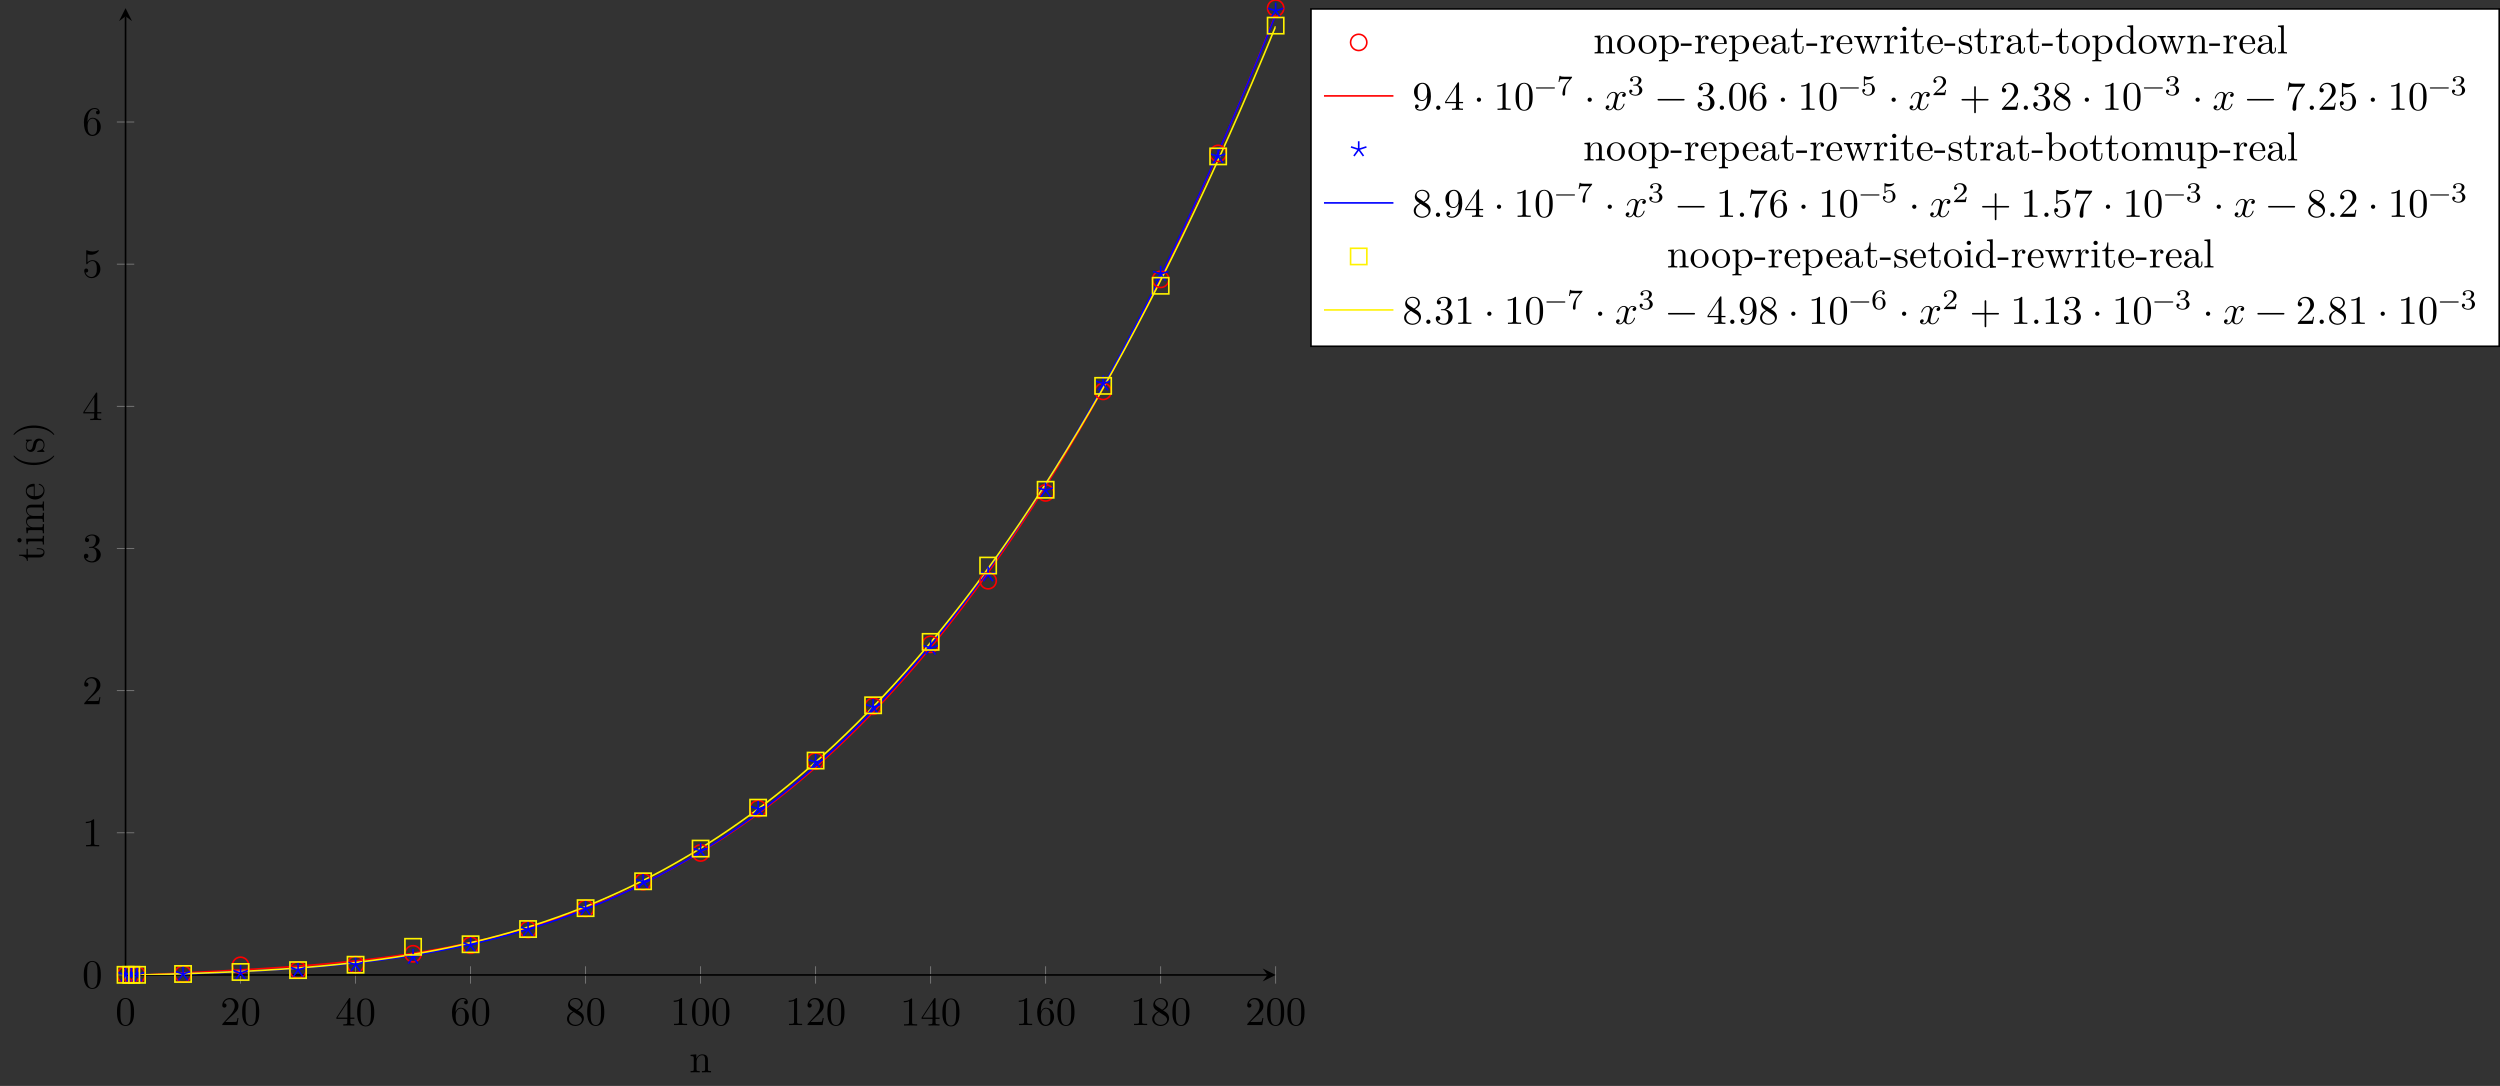<?xml version="1.0" encoding="UTF-8"?>
<svg xmlns="http://www.w3.org/2000/svg" xmlns:xlink="http://www.w3.org/1999/xlink" width="612.318pt" height="265.967pt" viewBox="0 0 612.318 265.967" version="1.1">
<rect x="0" y="0" width="612.318" height="265.967" fill="#333333" stroke="none"/>
<defs>
<g>
<symbol overflow="visible" id="glyph0-0">
<path style="stroke:none;" d=""/>
</symbol>
<symbol overflow="visible" id="glyph0-1">
<path style="stroke:none;" d="M 4.578 -3.188 C 4.578 -3.984 4.531 -4.781 4.188 -5.516 C 3.734 -6.484 2.906 -6.641 2.5 -6.641 C 1.891 -6.641 1.172 -6.375 0.75 -5.453 C 0.438 -4.766 0.391 -3.984 0.391 -3.188 C 0.391 -2.438 0.422 -1.547 0.844 -0.781 C 1.266 0.016 2 0.219 2.484 0.219 C 3.016 0.219 3.781 0.016 4.219 -0.938 C 4.531 -1.625 4.578 -2.406 4.578 -3.188 Z M 3.766 -3.312 C 3.766 -2.562 3.766 -1.891 3.656 -1.25 C 3.5 -0.297 2.938 0 2.484 0 C 2.094 0 1.5 -0.25 1.328 -1.203 C 1.219 -1.797 1.219 -2.719 1.219 -3.312 C 1.219 -3.953 1.219 -4.609 1.297 -5.141 C 1.484 -6.328 2.234 -6.422 2.484 -6.422 C 2.812 -6.422 3.469 -6.234 3.656 -5.25 C 3.766 -4.688 3.766 -3.938 3.766 -3.312 Z M 3.766 -3.312 "/>
</symbol>
<symbol overflow="visible" id="glyph0-2">
<path style="stroke:none;" d="M 4.469 -1.734 L 4.234 -1.734 C 4.172 -1.438 4.109 -1 4 -0.844 C 3.938 -0.766 3.281 -0.766 3.062 -0.766 L 1.266 -0.766 L 2.328 -1.797 C 3.875 -3.172 4.469 -3.703 4.469 -4.703 C 4.469 -5.844 3.578 -6.641 2.359 -6.641 C 1.234 -6.641 0.5 -5.719 0.5 -4.828 C 0.5 -4.281 1 -4.281 1.031 -4.281 C 1.203 -4.281 1.547 -4.391 1.547 -4.812 C 1.547 -5.062 1.359 -5.328 1.016 -5.328 C 0.938 -5.328 0.922 -5.328 0.891 -5.312 C 1.109 -5.969 1.656 -6.328 2.234 -6.328 C 3.141 -6.328 3.562 -5.516 3.562 -4.703 C 3.562 -3.906 3.078 -3.125 2.516 -2.5 L 0.609 -0.375 C 0.5 -0.266 0.5 -0.234 0.5 0 L 4.203 0 Z M 4.469 -1.734 "/>
</symbol>
<symbol overflow="visible" id="glyph0-3">
<path style="stroke:none;" d="M 4.688 -1.641 L 4.688 -1.953 L 3.703 -1.953 L 3.703 -6.484 C 3.703 -6.688 3.703 -6.75 3.531 -6.75 C 3.453 -6.75 3.422 -6.75 3.344 -6.625 L 0.281 -1.953 L 0.281 -1.641 L 2.938 -1.641 L 2.938 -0.781 C 2.938 -0.422 2.906 -0.312 2.172 -0.312 L 1.969 -0.312 L 1.969 0 C 2.375 -0.031 2.891 -0.031 3.312 -0.031 C 3.734 -0.031 4.25 -0.031 4.672 0 L 4.672 -0.312 L 4.453 -0.312 C 3.719 -0.312 3.703 -0.422 3.703 -0.781 L 3.703 -1.641 Z M 2.984 -1.953 L 0.562 -1.953 L 2.984 -5.672 Z M 2.984 -1.953 "/>
</symbol>
<symbol overflow="visible" id="glyph0-4">
<path style="stroke:none;" d="M 4.562 -2.031 C 4.562 -3.297 3.672 -4.25 2.562 -4.25 C 1.891 -4.25 1.516 -3.75 1.312 -3.266 L 1.312 -3.516 C 1.312 -6.031 2.547 -6.391 3.062 -6.391 C 3.297 -6.391 3.719 -6.328 3.938 -5.984 C 3.781 -5.984 3.391 -5.984 3.391 -5.547 C 3.391 -5.234 3.625 -5.078 3.844 -5.078 C 4 -5.078 4.312 -5.172 4.312 -5.562 C 4.312 -6.156 3.875 -6.641 3.047 -6.641 C 1.766 -6.641 0.422 -5.359 0.422 -3.156 C 0.422 -0.484 1.578 0.219 2.5 0.219 C 3.609 0.219 4.562 -0.719 4.562 -2.031 Z M 3.656 -2.047 C 3.656 -1.562 3.656 -1.062 3.484 -0.703 C 3.188 -0.109 2.734 -0.062 2.5 -0.062 C 1.875 -0.062 1.578 -0.656 1.516 -0.812 C 1.328 -1.281 1.328 -2.078 1.328 -2.25 C 1.328 -3.031 1.656 -4.031 2.547 -4.031 C 2.719 -4.031 3.172 -4.031 3.484 -3.406 C 3.656 -3.047 3.656 -2.531 3.656 -2.047 Z M 3.656 -2.047 "/>
</symbol>
<symbol overflow="visible" id="glyph0-5">
<path style="stroke:none;" d="M 4.562 -1.672 C 4.562 -2.031 4.453 -2.484 4.062 -2.906 C 3.875 -3.109 3.719 -3.203 3.078 -3.609 C 3.797 -3.984 4.281 -4.5 4.281 -5.156 C 4.281 -6.078 3.406 -6.641 2.5 -6.641 C 1.5 -6.641 0.688 -5.906 0.688 -4.969 C 0.688 -4.797 0.703 -4.344 1.125 -3.875 C 1.234 -3.766 1.609 -3.516 1.859 -3.344 C 1.281 -3.047 0.422 -2.5 0.422 -1.5 C 0.422 -0.453 1.438 0.219 2.484 0.219 C 3.609 0.219 4.562 -0.609 4.562 -1.672 Z M 3.844 -5.156 C 3.844 -4.578 3.453 -4.109 2.859 -3.766 L 1.625 -4.562 C 1.172 -4.859 1.125 -5.188 1.125 -5.359 C 1.125 -5.969 1.781 -6.391 2.484 -6.391 C 3.203 -6.391 3.844 -5.875 3.844 -5.156 Z M 4.062 -1.312 C 4.062 -0.578 3.312 -0.062 2.5 -0.062 C 1.641 -0.062 0.922 -0.672 0.922 -1.5 C 0.922 -2.078 1.234 -2.719 2.078 -3.188 L 3.312 -2.406 C 3.594 -2.219 4.062 -1.922 4.062 -1.312 Z M 4.062 -1.312 "/>
</symbol>
<symbol overflow="visible" id="glyph0-6">
<path style="stroke:none;" d="M 4.172 0 L 4.172 -0.312 L 3.859 -0.312 C 2.953 -0.312 2.938 -0.422 2.938 -0.781 L 2.938 -6.375 C 2.938 -6.625 2.938 -6.641 2.703 -6.641 C 2.078 -6 1.203 -6 0.891 -6 L 0.891 -5.688 C 1.094 -5.688 1.672 -5.688 2.188 -5.953 L 2.188 -0.781 C 2.188 -0.422 2.156 -0.312 1.266 -0.312 L 0.953 -0.312 L 0.953 0 C 1.297 -0.031 2.156 -0.031 2.562 -0.031 C 2.953 -0.031 3.828 -0.031 4.172 0 Z M 4.172 0 "/>
</symbol>
<symbol overflow="visible" id="glyph0-7">
<path style="stroke:none;" d="M 4.562 -1.703 C 4.562 -2.516 3.922 -3.297 2.891 -3.516 C 3.703 -3.781 4.281 -4.469 4.281 -5.266 C 4.281 -6.078 3.406 -6.641 2.453 -6.641 C 1.453 -6.641 0.688 -6.047 0.688 -5.281 C 0.688 -4.953 0.906 -4.766 1.203 -4.766 C 1.5 -4.766 1.703 -4.984 1.703 -5.281 C 1.703 -5.766 1.234 -5.766 1.094 -5.766 C 1.391 -6.266 2.047 -6.391 2.406 -6.391 C 2.828 -6.391 3.375 -6.172 3.375 -5.281 C 3.375 -5.156 3.344 -4.578 3.094 -4.141 C 2.797 -3.656 2.453 -3.625 2.203 -3.625 C 2.125 -3.609 1.891 -3.594 1.812 -3.594 C 1.734 -3.578 1.672 -3.562 1.672 -3.469 C 1.672 -3.359 1.734 -3.359 1.906 -3.359 L 2.344 -3.359 C 3.156 -3.359 3.531 -2.688 3.531 -1.703 C 3.531 -0.344 2.844 -0.062 2.406 -0.062 C 1.969 -0.062 1.219 -0.234 0.875 -0.812 C 1.219 -0.766 1.531 -0.984 1.531 -1.359 C 1.531 -1.719 1.266 -1.922 0.984 -1.922 C 0.734 -1.922 0.422 -1.781 0.422 -1.344 C 0.422 -0.438 1.344 0.219 2.438 0.219 C 3.656 0.219 4.562 -0.688 4.562 -1.703 Z M 4.562 -1.703 "/>
</symbol>
<symbol overflow="visible" id="glyph0-8">
<path style="stroke:none;" d="M 4.469 -2 C 4.469 -3.188 3.656 -4.188 2.578 -4.188 C 2.109 -4.188 1.672 -4.031 1.312 -3.672 L 1.312 -5.625 C 1.516 -5.562 1.844 -5.5 2.156 -5.5 C 3.391 -5.5 4.094 -6.406 4.094 -6.531 C 4.094 -6.594 4.062 -6.641 3.984 -6.641 C 3.984 -6.641 3.953 -6.641 3.906 -6.609 C 3.703 -6.516 3.219 -6.312 2.547 -6.312 C 2.156 -6.312 1.688 -6.391 1.219 -6.594 C 1.141 -6.625 1.109 -6.625 1.109 -6.625 C 1 -6.625 1 -6.547 1 -6.391 L 1 -3.438 C 1 -3.266 1 -3.188 1.141 -3.188 C 1.219 -3.188 1.234 -3.203 1.281 -3.266 C 1.391 -3.422 1.75 -3.969 2.562 -3.969 C 3.078 -3.969 3.328 -3.516 3.406 -3.328 C 3.562 -2.953 3.594 -2.578 3.594 -2.078 C 3.594 -1.719 3.594 -1.125 3.344 -0.703 C 3.109 -0.312 2.734 -0.062 2.281 -0.062 C 1.562 -0.062 0.984 -0.594 0.812 -1.172 C 0.844 -1.172 0.875 -1.156 0.984 -1.156 C 1.312 -1.156 1.484 -1.406 1.484 -1.641 C 1.484 -1.891 1.312 -2.141 0.984 -2.141 C 0.844 -2.141 0.5 -2.062 0.5 -1.609 C 0.5 -0.75 1.188 0.219 2.297 0.219 C 3.453 0.219 4.469 -0.734 4.469 -2 Z M 4.469 -2 "/>
</symbol>
<symbol overflow="visible" id="glyph0-9">
<path style="stroke:none;" d="M 4.562 -3.281 C 4.562 -5.969 3.406 -6.641 2.516 -6.641 C 1.969 -6.641 1.484 -6.453 1.062 -6.016 C 0.641 -5.562 0.422 -5.141 0.422 -4.391 C 0.422 -3.156 1.297 -2.172 2.406 -2.172 C 3.016 -2.172 3.422 -2.594 3.656 -3.172 L 3.656 -2.844 C 3.656 -0.516 2.625 -0.062 2.047 -0.062 C 1.875 -0.062 1.328 -0.078 1.062 -0.422 C 1.5 -0.422 1.578 -0.703 1.578 -0.875 C 1.578 -1.188 1.344 -1.328 1.125 -1.328 C 0.969 -1.328 0.672 -1.25 0.672 -0.859 C 0.672 -0.188 1.203 0.219 2.047 0.219 C 3.344 0.219 4.562 -1.141 4.562 -3.281 Z M 3.641 -4.203 C 3.641 -3.375 3.297 -2.406 2.422 -2.406 C 2.266 -2.406 1.797 -2.406 1.5 -3.031 C 1.312 -3.406 1.312 -3.891 1.312 -4.391 C 1.312 -4.922 1.312 -5.391 1.531 -5.766 C 1.797 -6.266 2.172 -6.391 2.516 -6.391 C 2.984 -6.391 3.312 -6.047 3.484 -5.609 C 3.594 -5.281 3.641 -4.656 3.641 -4.203 Z M 3.641 -4.203 "/>
</symbol>
<symbol overflow="visible" id="glyph0-10">
<path style="stroke:none;" d="M 1.906 -0.531 C 1.906 -0.812 1.672 -1.062 1.391 -1.062 C 1.094 -1.062 0.859 -0.812 0.859 -0.531 C 0.859 -0.234 1.094 0 1.391 0 C 1.672 0 1.906 -0.234 1.906 -0.531 Z M 1.906 -0.531 "/>
</symbol>
<symbol overflow="visible" id="glyph0-11">
<path style="stroke:none;" d="M 1.906 -2.5 C 1.906 -2.781 1.672 -3.016 1.391 -3.016 C 1.094 -3.016 0.859 -2.781 0.859 -2.5 C 0.859 -2.203 1.094 -1.969 1.391 -1.969 C 1.672 -1.969 1.906 -2.203 1.906 -2.5 Z M 1.906 -2.5 "/>
</symbol>
<symbol overflow="visible" id="glyph0-12">
<path style="stroke:none;" d="M 5.25 -3.75 C 5.25 -4.266 4.672 -4.406 4.328 -4.406 C 3.75 -4.406 3.406 -3.875 3.281 -3.656 C 3.031 -4.312 2.5 -4.406 2.203 -4.406 C 1.172 -4.406 0.594 -3.125 0.594 -2.875 C 0.594 -2.766 0.719 -2.766 0.719 -2.766 C 0.797 -2.766 0.828 -2.797 0.844 -2.875 C 1.188 -3.938 1.844 -4.188 2.188 -4.188 C 2.375 -4.188 2.719 -4.094 2.719 -3.516 C 2.719 -3.203 2.547 -2.547 2.188 -1.141 C 2.031 -0.531 1.672 -0.109 1.234 -0.109 C 1.172 -0.109 0.953 -0.109 0.734 -0.234 C 0.984 -0.297 1.203 -0.5 1.203 -0.781 C 1.203 -1.047 0.984 -1.125 0.844 -1.125 C 0.531 -1.125 0.297 -0.875 0.297 -0.547 C 0.297 -0.094 0.781 0.109 1.219 0.109 C 1.891 0.109 2.25 -0.594 2.266 -0.641 C 2.391 -0.281 2.75 0.109 3.344 0.109 C 4.375 0.109 4.938 -1.172 4.938 -1.422 C 4.938 -1.531 4.859 -1.531 4.828 -1.531 C 4.734 -1.531 4.719 -1.484 4.688 -1.422 C 4.359 -0.344 3.688 -0.109 3.375 -0.109 C 2.984 -0.109 2.828 -0.422 2.828 -0.766 C 2.828 -0.984 2.875 -1.203 2.984 -1.641 L 3.328 -3.016 C 3.391 -3.266 3.625 -4.188 4.312 -4.188 C 4.359 -4.188 4.609 -4.188 4.812 -4.062 C 4.531 -4 4.344 -3.766 4.344 -3.516 C 4.344 -3.359 4.453 -3.172 4.719 -3.172 C 4.938 -3.172 5.25 -3.344 5.25 -3.75 Z M 5.25 -3.75 "/>
</symbol>
<symbol overflow="visible" id="glyph0-13">
<path style="stroke:none;" d="M 7.203 -2.5 C 7.203 -2.609 7.109 -2.688 7 -2.688 L 0.75 -2.688 C 0.641 -2.688 0.562 -2.609 0.562 -2.5 C 0.562 -2.375 0.641 -2.297 0.75 -2.297 L 7 -2.297 C 7.109 -2.297 7.203 -2.375 7.203 -2.5 Z M 7.203 -2.5 "/>
</symbol>
<symbol overflow="visible" id="glyph0-14">
<path style="stroke:none;" d="M 7.203 -2.5 C 7.203 -2.609 7.109 -2.688 7 -2.688 L 4.078 -2.688 L 4.078 -5.609 C 4.078 -5.719 3.984 -5.812 3.875 -5.812 C 3.766 -5.812 3.672 -5.719 3.672 -5.609 L 3.672 -2.688 L 0.75 -2.688 C 0.641 -2.688 0.562 -2.609 0.562 -2.5 C 0.562 -2.375 0.641 -2.297 0.75 -2.297 L 3.672 -2.297 L 3.672 0.625 C 3.672 0.734 3.766 0.828 3.875 0.828 C 3.984 0.828 4.078 0.734 4.078 0.625 L 4.078 -2.297 L 7 -2.297 C 7.109 -2.297 7.203 -2.375 7.203 -2.5 Z M 7.203 -2.5 "/>
</symbol>
<symbol overflow="visible" id="glyph0-15">
<path style="stroke:none;" d="M 4.828 -6.422 L 2.406 -6.422 C 1.203 -6.422 1.172 -6.547 1.141 -6.734 L 0.891 -6.734 L 0.562 -4.688 L 0.812 -4.688 C 0.844 -4.844 0.922 -5.469 1.062 -5.594 C 1.125 -5.656 1.906 -5.656 2.031 -5.656 L 4.094 -5.656 L 2.984 -4.078 C 2.078 -2.734 1.75 -1.344 1.75 -0.328 C 1.75 -0.234 1.75 0.219 2.219 0.219 C 2.672 0.219 2.672 -0.234 2.672 -0.328 L 2.672 -0.844 C 2.672 -1.391 2.703 -1.938 2.781 -2.469 C 2.828 -2.703 2.953 -3.562 3.406 -4.172 L 4.75 -6.078 C 4.828 -6.188 4.828 -6.203 4.828 -6.422 Z M 4.828 -6.422 "/>
</symbol>
<symbol overflow="visible" id="glyph1-0">
<path style="stroke:none;" d=""/>
</symbol>
<symbol overflow="visible" id="glyph1-1">
<path style="stroke:none;" d="M 5.328 0 L 5.328 -0.312 C 4.812 -0.312 4.562 -0.312 4.562 -0.609 L 4.562 -2.516 C 4.562 -3.375 4.562 -3.672 4.25 -4.031 C 4.109 -4.203 3.781 -4.406 3.203 -4.406 C 2.469 -4.406 2 -3.984 1.719 -3.359 L 1.719 -4.406 L 0.312 -4.297 L 0.312 -3.984 C 1.016 -3.984 1.094 -3.922 1.094 -3.422 L 1.094 -0.75 C 1.094 -0.312 0.984 -0.312 0.312 -0.312 L 0.312 0 L 1.453 -0.031 L 2.562 0 L 2.562 -0.312 C 1.891 -0.312 1.781 -0.312 1.781 -0.75 L 1.781 -2.594 C 1.781 -3.625 2.5 -4.188 3.125 -4.188 C 3.766 -4.188 3.875 -3.656 3.875 -3.078 L 3.875 -0.75 C 3.875 -0.312 3.766 -0.312 3.094 -0.312 L 3.094 0 L 4.219 -0.031 Z M 5.328 0 "/>
</symbol>
<symbol overflow="visible" id="glyph1-2">
<path style="stroke:none;" d="M 4.688 -2.141 C 4.688 -3.406 3.703 -4.469 2.5 -4.469 C 1.25 -4.469 0.281 -3.375 0.281 -2.141 C 0.281 -0.844 1.312 0.109 2.484 0.109 C 3.688 0.109 4.688 -0.875 4.688 -2.141 Z M 3.875 -2.219 C 3.875 -1.859 3.875 -1.312 3.656 -0.875 C 3.422 -0.422 2.984 -0.141 2.5 -0.141 C 2.062 -0.141 1.625 -0.344 1.359 -0.812 C 1.109 -1.25 1.109 -1.859 1.109 -2.219 C 1.109 -2.609 1.109 -3.141 1.344 -3.578 C 1.609 -4.031 2.078 -4.25 2.484 -4.25 C 2.922 -4.25 3.344 -4.031 3.609 -3.594 C 3.875 -3.172 3.875 -2.594 3.875 -2.219 Z M 3.875 -2.219 "/>
</symbol>
<symbol overflow="visible" id="glyph1-3">
<path style="stroke:none;" d="M 5.188 -2.156 C 5.188 -3.422 4.234 -4.406 3.109 -4.406 C 2.328 -4.406 1.906 -3.969 1.719 -3.75 L 1.719 -4.406 L 0.281 -4.297 L 0.281 -3.984 C 0.984 -3.984 1.062 -3.922 1.062 -3.484 L 1.062 1.172 C 1.062 1.625 0.953 1.625 0.281 1.625 L 0.281 1.938 L 1.391 1.906 L 2.516 1.938 L 2.516 1.625 C 1.859 1.625 1.75 1.625 1.75 1.172 L 1.75 -0.594 C 1.797 -0.422 2.219 0.109 2.969 0.109 C 4.156 0.109 5.188 -0.875 5.188 -2.156 Z M 4.359 -2.156 C 4.359 -0.953 3.672 -0.109 2.938 -0.109 C 2.531 -0.109 2.156 -0.312 1.891 -0.719 C 1.75 -0.922 1.75 -0.938 1.75 -1.141 L 1.75 -3.359 C 2.031 -3.875 2.516 -4.156 3.031 -4.156 C 3.766 -4.156 4.359 -3.281 4.359 -2.156 Z M 4.359 -2.156 "/>
</symbol>
<symbol overflow="visible" id="glyph1-4">
<path style="stroke:none;" d="M 2.75 -1.859 L 2.75 -2.438 L 0.109 -2.438 L 0.109 -1.859 Z M 2.75 -1.859 "/>
</symbol>
<symbol overflow="visible" id="glyph1-5">
<path style="stroke:none;" d="M 3.625 -3.797 C 3.625 -4.109 3.312 -4.406 2.891 -4.406 C 2.156 -4.406 1.797 -3.734 1.672 -3.312 L 1.672 -4.406 L 0.281 -4.297 L 0.281 -3.984 C 0.984 -3.984 1.062 -3.922 1.062 -3.422 L 1.062 -0.75 C 1.062 -0.312 0.953 -0.312 0.281 -0.312 L 0.281 0 L 1.422 -0.031 C 1.812 -0.031 2.281 -0.031 2.688 0 L 2.688 -0.312 L 2.469 -0.312 C 1.734 -0.312 1.719 -0.422 1.719 -0.781 L 1.719 -2.312 C 1.719 -3.297 2.141 -4.188 2.891 -4.188 C 2.953 -4.188 2.984 -4.188 3 -4.172 C 2.969 -4.172 2.766 -4.047 2.766 -3.781 C 2.766 -3.516 2.984 -3.359 3.203 -3.359 C 3.375 -3.359 3.625 -3.484 3.625 -3.797 Z M 3.625 -3.797 "/>
</symbol>
<symbol overflow="visible" id="glyph1-6">
<path style="stroke:none;" d="M 4.141 -1.188 C 4.141 -1.281 4.062 -1.312 4 -1.312 C 3.922 -1.312 3.891 -1.25 3.875 -1.172 C 3.531 -0.141 2.625 -0.141 2.531 -0.141 C 2.031 -0.141 1.641 -0.438 1.406 -0.812 C 1.109 -1.281 1.109 -1.938 1.109 -2.297 L 3.891 -2.297 C 4.109 -2.297 4.141 -2.297 4.141 -2.516 C 4.141 -3.5 3.594 -4.469 2.359 -4.469 C 1.203 -4.469 0.281 -3.438 0.281 -2.188 C 0.281 -0.859 1.328 0.109 2.469 0.109 C 3.688 0.109 4.141 -1 4.141 -1.188 Z M 3.484 -2.516 L 1.109 -2.516 C 1.172 -4 2.016 -4.25 2.359 -4.25 C 3.375 -4.25 3.484 -2.906 3.484 -2.516 Z M 3.484 -2.516 "/>
</symbol>
<symbol overflow="visible" id="glyph1-7">
<path style="stroke:none;" d="M 4.812 -0.891 L 4.812 -1.453 L 4.562 -1.453 L 4.562 -0.891 C 4.562 -0.312 4.312 -0.25 4.203 -0.25 C 3.875 -0.25 3.844 -0.703 3.844 -0.75 L 3.844 -2.734 C 3.844 -3.156 3.844 -3.547 3.484 -3.922 C 3.094 -4.312 2.594 -4.469 2.109 -4.469 C 1.297 -4.469 0.609 -4 0.609 -3.344 C 0.609 -3.047 0.812 -2.875 1.062 -2.875 C 1.344 -2.875 1.531 -3.078 1.531 -3.328 C 1.531 -3.453 1.469 -3.781 1.016 -3.781 C 1.281 -4.141 1.781 -4.25 2.094 -4.25 C 2.578 -4.25 3.156 -3.859 3.156 -2.969 L 3.156 -2.609 C 2.641 -2.578 1.938 -2.547 1.312 -2.25 C 0.562 -1.906 0.312 -1.391 0.312 -0.953 C 0.312 -0.141 1.281 0.109 1.906 0.109 C 2.578 0.109 3.031 -0.297 3.219 -0.75 C 3.266 -0.359 3.531 0.062 4 0.062 C 4.203 0.062 4.812 -0.078 4.812 -0.891 Z M 3.156 -1.391 C 3.156 -0.453 2.438 -0.109 1.984 -0.109 C 1.5 -0.109 1.094 -0.453 1.094 -0.953 C 1.094 -1.5 1.5 -2.328 3.156 -2.391 Z M 3.156 -1.391 "/>
</symbol>
<symbol overflow="visible" id="glyph1-8">
<path style="stroke:none;" d="M 3.312 -1.234 L 3.312 -1.797 L 3.062 -1.797 L 3.062 -1.25 C 3.062 -0.516 2.766 -0.141 2.391 -0.141 C 1.719 -0.141 1.719 -1.047 1.719 -1.219 L 1.719 -3.984 L 3.156 -3.984 L 3.156 -4.297 L 1.719 -4.297 L 1.719 -6.125 L 1.469 -6.125 C 1.469 -5.312 1.172 -4.25 0.188 -4.203 L 0.188 -3.984 L 1.031 -3.984 L 1.031 -1.234 C 1.031 -0.016 1.969 0.109 2.328 0.109 C 3.031 0.109 3.312 -0.594 3.312 -1.234 Z M 3.312 -1.234 "/>
</symbol>
<symbol overflow="visible" id="glyph1-9">
<path style="stroke:none;" d="M 7.016 -3.984 L 7.016 -4.297 C 6.781 -4.281 6.5 -4.266 6.281 -4.266 L 5.359 -4.297 L 5.359 -3.984 C 5.719 -3.984 5.938 -3.797 5.938 -3.516 C 5.938 -3.453 5.938 -3.422 5.875 -3.297 L 4.969 -0.75 L 3.984 -3.531 C 3.953 -3.656 3.938 -3.672 3.938 -3.719 C 3.938 -3.984 4.328 -3.984 4.531 -3.984 L 4.531 -4.297 L 3.484 -4.266 C 3.188 -4.266 2.906 -4.281 2.609 -4.297 L 2.609 -3.984 C 2.969 -3.984 3.125 -3.969 3.234 -3.844 C 3.281 -3.781 3.391 -3.484 3.453 -3.297 L 2.609 -0.875 L 1.656 -3.531 C 1.609 -3.656 1.609 -3.672 1.609 -3.719 C 1.609 -3.984 2 -3.984 2.188 -3.984 L 2.188 -4.297 L 1.109 -4.266 L 0.172 -4.297 L 0.172 -3.984 C 0.672 -3.984 0.797 -3.953 0.922 -3.641 L 2.172 -0.109 C 2.219 0.031 2.25 0.109 2.375 0.109 C 2.516 0.109 2.531 0.047 2.578 -0.094 L 3.594 -2.906 L 4.609 -0.078 C 4.641 0.031 4.672 0.109 4.812 0.109 C 4.938 0.109 4.969 0.016 5 -0.078 L 6.172 -3.344 C 6.344 -3.844 6.656 -3.984 7.016 -3.984 Z M 7.016 -3.984 "/>
</symbol>
<symbol overflow="visible" id="glyph1-10">
<path style="stroke:none;" d="M 2.469 0 L 2.469 -0.312 C 1.797 -0.312 1.766 -0.359 1.766 -0.75 L 1.766 -4.406 L 0.375 -4.297 L 0.375 -3.984 C 1.016 -3.984 1.109 -3.922 1.109 -3.438 L 1.109 -0.75 C 1.109 -0.312 1 -0.312 0.328 -0.312 L 0.328 0 L 1.422 -0.031 C 1.781 -0.031 2.125 -0.016 2.469 0 Z M 1.906 -6.016 C 1.906 -6.297 1.688 -6.547 1.391 -6.547 C 1.047 -6.547 0.844 -6.266 0.844 -6.016 C 0.844 -5.75 1.078 -5.5 1.375 -5.5 C 1.719 -5.5 1.906 -5.766 1.906 -6.016 Z M 1.906 -6.016 "/>
</symbol>
<symbol overflow="visible" id="glyph1-11">
<path style="stroke:none;" d="M 3.594 -1.281 C 3.594 -1.797 3.297 -2.109 3.172 -2.219 C 2.844 -2.547 2.453 -2.625 2.031 -2.703 C 1.469 -2.812 0.812 -2.938 0.812 -3.516 C 0.812 -3.875 1.062 -4.281 1.922 -4.281 C 3.016 -4.281 3.078 -3.375 3.094 -3.078 C 3.094 -2.984 3.203 -2.984 3.203 -2.984 C 3.344 -2.984 3.344 -3.031 3.344 -3.219 L 3.344 -4.234 C 3.344 -4.391 3.344 -4.469 3.234 -4.469 C 3.188 -4.469 3.156 -4.469 3.031 -4.344 C 3 -4.312 2.906 -4.219 2.859 -4.188 C 2.484 -4.469 2.078 -4.469 1.922 -4.469 C 0.703 -4.469 0.328 -3.797 0.328 -3.234 C 0.328 -2.891 0.484 -2.609 0.75 -2.391 C 1.078 -2.141 1.359 -2.078 2.078 -1.938 C 2.297 -1.891 3.109 -1.734 3.109 -1.016 C 3.109 -0.516 2.766 -0.109 1.984 -0.109 C 1.141 -0.109 0.781 -0.672 0.594 -1.531 C 0.562 -1.656 0.562 -1.688 0.453 -1.688 C 0.328 -1.688 0.328 -1.625 0.328 -1.453 L 0.328 -0.125 C 0.328 0.047 0.328 0.109 0.438 0.109 C 0.484 0.109 0.5 0.094 0.688 -0.094 C 0.703 -0.109 0.703 -0.125 0.891 -0.312 C 1.328 0.094 1.781 0.109 1.984 0.109 C 3.125 0.109 3.594 -0.562 3.594 -1.281 Z M 3.594 -1.281 "/>
</symbol>
<symbol overflow="visible" id="glyph1-12">
<path style="stroke:none;" d="M 5.25 0 L 5.25 -0.312 C 4.562 -0.312 4.469 -0.375 4.469 -0.875 L 4.469 -6.922 L 3.047 -6.812 L 3.047 -6.5 C 3.734 -6.5 3.812 -6.438 3.812 -5.938 L 3.812 -3.781 C 3.531 -4.141 3.094 -4.406 2.562 -4.406 C 1.391 -4.406 0.344 -3.422 0.344 -2.141 C 0.344 -0.875 1.312 0.109 2.453 0.109 C 3.094 0.109 3.531 -0.234 3.781 -0.547 L 3.781 0.109 Z M 3.781 -1.172 C 3.781 -1 3.781 -0.984 3.672 -0.812 C 3.375 -0.328 2.938 -0.109 2.5 -0.109 C 2.047 -0.109 1.688 -0.375 1.453 -0.75 C 1.203 -1.156 1.172 -1.719 1.172 -2.141 C 1.172 -2.5 1.188 -3.094 1.469 -3.547 C 1.688 -3.859 2.062 -4.188 2.609 -4.188 C 2.953 -4.188 3.375 -4.031 3.672 -3.594 C 3.781 -3.422 3.781 -3.406 3.781 -3.219 Z M 3.781 -1.172 "/>
</symbol>
<symbol overflow="visible" id="glyph1-13">
<path style="stroke:none;" d="M 2.547 0 L 2.547 -0.312 C 1.875 -0.312 1.766 -0.312 1.766 -0.75 L 1.766 -6.922 L 0.328 -6.812 L 0.328 -6.5 C 1.031 -6.5 1.109 -6.438 1.109 -5.938 L 1.109 -0.75 C 1.109 -0.312 1 -0.312 0.328 -0.312 L 0.328 0 L 1.438 -0.031 Z M 2.547 0 "/>
</symbol>
<symbol overflow="visible" id="glyph1-14">
<path style="stroke:none;" d="M 5.188 -2.156 C 5.188 -3.422 4.219 -4.406 3.078 -4.406 C 2.297 -4.406 1.875 -3.938 1.719 -3.766 L 1.719 -6.922 L 0.281 -6.812 L 0.281 -6.5 C 0.984 -6.5 1.062 -6.438 1.062 -5.938 L 1.062 0 L 1.312 0 L 1.672 -0.625 C 1.812 -0.391 2.234 0.109 2.969 0.109 C 4.156 0.109 5.188 -0.875 5.188 -2.156 Z M 4.359 -2.156 C 4.359 -1.797 4.344 -1.203 4.062 -0.75 C 3.844 -0.438 3.469 -0.109 2.938 -0.109 C 2.484 -0.109 2.125 -0.344 1.891 -0.719 C 1.75 -0.922 1.75 -0.953 1.75 -1.141 L 1.75 -3.188 C 1.75 -3.375 1.75 -3.391 1.859 -3.547 C 2.25 -4.109 2.797 -4.188 3.031 -4.188 C 3.484 -4.188 3.844 -3.922 4.078 -3.547 C 4.344 -3.141 4.359 -2.578 4.359 -2.156 Z M 4.359 -2.156 "/>
</symbol>
<symbol overflow="visible" id="glyph1-15">
<path style="stroke:none;" d="M 8.109 0 L 8.109 -0.312 C 7.594 -0.312 7.344 -0.312 7.328 -0.609 L 7.328 -2.516 C 7.328 -3.375 7.328 -3.672 7.016 -4.031 C 6.875 -4.203 6.547 -4.406 5.969 -4.406 C 5.141 -4.406 4.688 -3.812 4.531 -3.422 C 4.391 -4.297 3.656 -4.406 3.203 -4.406 C 2.469 -4.406 2 -3.984 1.719 -3.359 L 1.719 -4.406 L 0.312 -4.297 L 0.312 -3.984 C 1.016 -3.984 1.094 -3.922 1.094 -3.422 L 1.094 -0.75 C 1.094 -0.312 0.984 -0.312 0.312 -0.312 L 0.312 0 L 1.453 -0.031 L 2.562 0 L 2.562 -0.312 C 1.891 -0.312 1.781 -0.312 1.781 -0.75 L 1.781 -2.594 C 1.781 -3.625 2.5 -4.188 3.125 -4.188 C 3.766 -4.188 3.875 -3.656 3.875 -3.078 L 3.875 -0.75 C 3.875 -0.312 3.766 -0.312 3.094 -0.312 L 3.094 0 L 4.219 -0.031 L 5.328 0 L 5.328 -0.312 C 4.672 -0.312 4.562 -0.312 4.562 -0.75 L 4.562 -2.594 C 4.562 -3.625 5.266 -4.188 5.906 -4.188 C 6.531 -4.188 6.641 -3.656 6.641 -3.078 L 6.641 -0.75 C 6.641 -0.312 6.531 -0.312 5.859 -0.312 L 5.859 0 L 6.984 -0.031 Z M 8.109 0 "/>
</symbol>
<symbol overflow="visible" id="glyph1-16">
<path style="stroke:none;" d="M 5.328 0 L 5.328 -0.312 C 4.641 -0.312 4.562 -0.375 4.562 -0.875 L 4.562 -4.406 L 3.094 -4.297 L 3.094 -3.984 C 3.781 -3.984 3.875 -3.922 3.875 -3.422 L 3.875 -1.656 C 3.875 -0.781 3.391 -0.109 2.656 -0.109 C 1.828 -0.109 1.781 -0.578 1.781 -1.094 L 1.781 -4.406 L 0.312 -4.297 L 0.312 -3.984 C 1.094 -3.984 1.094 -3.953 1.094 -3.078 L 1.094 -1.578 C 1.094 -0.797 1.094 0.109 2.609 0.109 C 3.172 0.109 3.609 -0.172 3.891 -0.781 L 3.891 0.109 Z M 5.328 0 "/>
</symbol>
<symbol overflow="visible" id="glyph2-0">
<path style="stroke:none;" d=""/>
</symbol>
<symbol overflow="visible" id="glyph2-1">
<path style="stroke:none;" d="M -1.234 -3.312 L -1.797 -3.312 L -1.797 -3.062 L -1.25 -3.062 C -0.516 -3.062 -0.141 -2.766 -0.141 -2.391 C -0.141 -1.719 -1.047 -1.719 -1.219 -1.719 L -3.984 -1.719 L -3.984 -3.156 L -4.297 -3.156 L -4.297 -1.719 L -6.125 -1.719 L -6.125 -1.469 C -5.312 -1.469 -4.25 -1.172 -4.203 -0.188 L -3.984 -0.188 L -3.984 -1.031 L -1.234 -1.031 C -0.016 -1.031 0.109 -1.969 0.109 -2.328 C 0.109 -3.031 -0.594 -3.312 -1.234 -3.312 Z M -1.234 -3.312 "/>
</symbol>
<symbol overflow="visible" id="glyph2-2">
<path style="stroke:none;" d="M 0 -2.469 L -0.312 -2.469 C -0.312 -1.797 -0.359 -1.766 -0.75 -1.766 L -4.406 -1.766 L -4.297 -0.375 L -3.984 -0.375 C -3.984 -1.016 -3.922 -1.109 -3.438 -1.109 L -0.75 -1.109 C -0.312 -1.109 -0.312 -1 -0.312 -0.328 L 0 -0.328 L -0.031 -1.422 C -0.031 -1.781 -0.016 -2.125 0 -2.469 Z M -6.016 -1.906 C -6.297 -1.906 -6.547 -1.688 -6.547 -1.391 C -6.547 -1.047 -6.266 -0.844 -6.016 -0.844 C -5.75 -0.844 -5.5 -1.078 -5.5 -1.375 C -5.5 -1.719 -5.766 -1.906 -6.016 -1.906 Z M -6.016 -1.906 "/>
</symbol>
<symbol overflow="visible" id="glyph2-3">
<path style="stroke:none;" d="M 0 -8.109 L -0.312 -8.109 C -0.312 -7.594 -0.312 -7.344 -0.609 -7.328 L -2.516 -7.328 C -3.375 -7.328 -3.672 -7.328 -4.031 -7.016 C -4.203 -6.875 -4.406 -6.547 -4.406 -5.969 C -4.406 -5.141 -3.812 -4.688 -3.422 -4.531 C -4.297 -4.391 -4.406 -3.656 -4.406 -3.203 C -4.406 -2.469 -3.984 -2 -3.359 -1.719 L -4.406 -1.719 L -4.297 -0.312 L -3.984 -0.312 C -3.984 -1.016 -3.922 -1.094 -3.422 -1.094 L -0.75 -1.094 C -0.312 -1.094 -0.312 -0.984 -0.312 -0.312 L 0 -0.312 L -0.031 -1.453 L 0 -2.562 L -0.312 -2.562 C -0.312 -1.891 -0.312 -1.781 -0.75 -1.781 L -2.594 -1.781 C -3.625 -1.781 -4.188 -2.5 -4.188 -3.125 C -4.188 -3.766 -3.656 -3.875 -3.078 -3.875 L -0.75 -3.875 C -0.312 -3.875 -0.312 -3.766 -0.312 -3.094 L 0 -3.094 L -0.031 -4.219 L 0 -5.328 L -0.312 -5.328 C -0.312 -4.672 -0.312 -4.562 -0.75 -4.562 L -2.594 -4.562 C -3.625 -4.562 -4.188 -5.266 -4.188 -5.906 C -4.188 -6.531 -3.656 -6.641 -3.078 -6.641 L -0.75 -6.641 C -0.312 -6.641 -0.312 -6.531 -0.312 -5.859 L 0 -5.859 L -0.031 -6.984 Z M 0 -8.109 "/>
</symbol>
<symbol overflow="visible" id="glyph2-4">
<path style="stroke:none;" d="M -1.188 -4.141 C -1.281 -4.141 -1.312 -4.062 -1.312 -4 C -1.312 -3.922 -1.25 -3.891 -1.172 -3.875 C -0.141 -3.531 -0.141 -2.625 -0.141 -2.531 C -0.141 -2.031 -0.438 -1.641 -0.812 -1.406 C -1.281 -1.109 -1.938 -1.109 -2.297 -1.109 L -2.297 -3.891 C -2.297 -4.109 -2.297 -4.141 -2.516 -4.141 C -3.5 -4.141 -4.469 -3.594 -4.469 -2.359 C -4.469 -1.203 -3.438 -0.281 -2.188 -0.281 C -0.859 -0.281 0.109 -1.328 0.109 -2.469 C 0.109 -3.688 -1 -4.141 -1.188 -4.141 Z M -2.516 -3.484 L -2.516 -1.109 C -4 -1.172 -4.25 -2.016 -4.25 -2.359 C -4.25 -3.375 -2.906 -3.484 -2.516 -3.484 Z M -2.516 -3.484 "/>
</symbol>
<symbol overflow="visible" id="glyph2-5">
<path style="stroke:none;" d="M 2.391 -3.297 C 2.359 -3.297 2.344 -3.297 2.172 -3.125 C 0.922 -1.891 -0.969 -1.562 -2.5 -1.562 C -4.234 -1.562 -5.969 -1.938 -7.203 -3.172 C -7.328 -3.297 -7.344 -3.297 -7.375 -3.297 C -7.453 -3.297 -7.484 -3.266 -7.484 -3.203 C -7.484 -3.094 -6.797 -2.203 -5.531 -1.609 C -4.438 -1.109 -3.328 -0.984 -2.5 -0.984 C -1.719 -0.984 -0.516 -1.094 0.625 -1.641 C 1.844 -2.25 2.5 -3.094 2.5 -3.203 C 2.5 -3.266 2.469 -3.297 2.391 -3.297 Z M 2.391 -3.297 "/>
</symbol>
<symbol overflow="visible" id="glyph2-6">
<path style="stroke:none;" d="M -1.281 -3.594 C -1.797 -3.594 -2.109 -3.297 -2.219 -3.172 C -2.547 -2.844 -2.625 -2.453 -2.703 -2.031 C -2.812 -1.469 -2.938 -0.812 -3.516 -0.812 C -3.875 -0.812 -4.281 -1.062 -4.281 -1.922 C -4.281 -3.016 -3.375 -3.078 -3.078 -3.094 C -2.984 -3.094 -2.984 -3.203 -2.984 -3.203 C -2.984 -3.344 -3.031 -3.344 -3.219 -3.344 L -4.234 -3.344 C -4.391 -3.344 -4.469 -3.344 -4.469 -3.234 C -4.469 -3.188 -4.469 -3.156 -4.344 -3.031 C -4.312 -3 -4.219 -2.906 -4.188 -2.859 C -4.469 -2.484 -4.469 -2.078 -4.469 -1.922 C -4.469 -0.703 -3.797 -0.328 -3.234 -0.328 C -2.891 -0.328 -2.609 -0.484 -2.391 -0.75 C -2.141 -1.078 -2.078 -1.359 -1.938 -2.078 C -1.891 -2.297 -1.734 -3.109 -1.016 -3.109 C -0.516 -3.109 -0.109 -2.766 -0.109 -1.984 C -0.109 -1.141 -0.672 -0.781 -1.531 -0.594 C -1.656 -0.562 -1.688 -0.562 -1.688 -0.453 C -1.688 -0.328 -1.625 -0.328 -1.453 -0.328 L -0.125 -0.328 C 0.047 -0.328 0.109 -0.328 0.109 -0.438 C 0.109 -0.484 0.094 -0.5 -0.094 -0.688 C -0.109 -0.703 -0.125 -0.703 -0.312 -0.891 C 0.094 -1.328 0.109 -1.781 0.109 -1.984 C 0.109 -3.125 -0.562 -3.594 -1.281 -3.594 Z M -1.281 -3.594 "/>
</symbol>
<symbol overflow="visible" id="glyph2-7">
<path style="stroke:none;" d="M -2.5 -2.875 C -3.266 -2.875 -4.469 -2.766 -5.609 -2.219 C -6.828 -1.625 -7.484 -0.766 -7.484 -0.672 C -7.484 -0.609 -7.438 -0.562 -7.375 -0.562 C -7.344 -0.562 -7.328 -0.562 -7.141 -0.75 C -6.156 -1.734 -4.578 -2.297 -2.5 -2.297 C -0.781 -2.297 0.969 -1.938 2.219 -0.703 C 2.344 -0.562 2.359 -0.562 2.391 -0.562 C 2.453 -0.562 2.5 -0.609 2.5 -0.672 C 2.5 -0.766 1.812 -1.672 0.547 -2.25 C -0.547 -2.766 -1.656 -2.875 -2.5 -2.875 Z M -2.5 -2.875 "/>
</symbol>
<symbol overflow="visible" id="glyph3-0">
<path style="stroke:none;" d=""/>
</symbol>
<symbol overflow="visible" id="glyph3-1">
<path style="stroke:none;" d="M 5.047 -1.75 C 5.047 -1.828 4.984 -1.891 4.906 -1.891 L 0.531 -1.891 C 0.453 -1.891 0.391 -1.828 0.391 -1.75 C 0.391 -1.672 0.453 -1.609 0.531 -1.609 L 4.906 -1.609 C 4.984 -1.609 5.047 -1.672 5.047 -1.75 Z M 5.047 -1.75 "/>
</symbol>
<symbol overflow="visible" id="glyph3-2">
<path style="stroke:none;" d="M 3.812 -4.5 L 1.984 -4.5 C 1.703 -4.5 1.625 -4.5 1.375 -4.531 C 1 -4.547 0.984 -4.609 0.969 -4.719 L 0.734 -4.719 L 0.484 -3.234 L 0.719 -3.234 C 0.734 -3.328 0.812 -3.797 0.922 -3.859 C 0.984 -3.906 1.547 -3.906 1.641 -3.906 L 3.172 -3.906 L 2.438 -2.984 C 1.531 -1.781 1.453 -0.672 1.453 -0.266 C 1.453 -0.188 1.453 0.141 1.781 0.141 C 2.109 0.141 2.109 -0.172 2.109 -0.266 L 2.109 -0.547 C 2.109 -1.906 2.391 -2.516 2.688 -2.906 L 3.734 -4.219 C 3.812 -4.297 3.812 -4.312 3.812 -4.5 Z M 3.812 -4.5 "/>
</symbol>
<symbol overflow="visible" id="glyph3-3">
<path style="stroke:none;" d="M 3.594 -1.203 C 3.594 -1.75 3.141 -2.297 2.375 -2.453 C 3.109 -2.719 3.375 -3.25 3.375 -3.672 C 3.375 -4.219 2.734 -4.641 1.969 -4.641 C 1.188 -4.641 0.594 -4.266 0.594 -3.703 C 0.594 -3.469 0.75 -3.328 0.953 -3.328 C 1.172 -3.328 1.312 -3.5 1.312 -3.688 C 1.312 -3.891 1.172 -4.031 0.953 -4.047 C 1.203 -4.359 1.688 -4.438 1.938 -4.438 C 2.25 -4.438 2.703 -4.281 2.703 -3.672 C 2.703 -3.375 2.594 -3.062 2.422 -2.844 C 2.188 -2.578 1.984 -2.562 1.641 -2.547 C 1.469 -2.531 1.453 -2.531 1.422 -2.516 C 1.422 -2.516 1.344 -2.5 1.344 -2.438 C 1.344 -2.328 1.406 -2.328 1.531 -2.328 L 1.906 -2.328 C 2.453 -2.328 2.844 -1.953 2.844 -1.203 C 2.844 -0.344 2.344 -0.078 1.938 -0.078 C 1.656 -0.078 1.047 -0.156 0.75 -0.578 C 1.078 -0.594 1.156 -0.812 1.156 -0.969 C 1.156 -1.188 0.984 -1.344 0.766 -1.344 C 0.578 -1.344 0.375 -1.234 0.375 -0.938 C 0.375 -0.281 1.109 0.141 1.953 0.141 C 2.922 0.141 3.594 -0.516 3.594 -1.203 Z M 3.594 -1.203 "/>
</symbol>
<symbol overflow="visible" id="glyph3-4">
<path style="stroke:none;" d="M 3.531 -1.406 C 3.531 -2.188 2.922 -2.922 2.062 -2.922 C 1.75 -2.922 1.391 -2.844 1.078 -2.578 L 1.078 -3.891 C 1.438 -3.812 1.641 -3.812 1.766 -3.812 C 2.688 -3.812 3.234 -4.438 3.234 -4.547 C 3.234 -4.609 3.172 -4.641 3.141 -4.641 C 3.141 -4.641 3.109 -4.641 3.094 -4.609 C 2.922 -4.547 2.547 -4.422 2.031 -4.422 C 1.844 -4.422 1.469 -4.422 1.016 -4.609 C 0.938 -4.641 0.922 -4.641 0.922 -4.641 C 0.828 -4.641 0.828 -4.562 0.828 -4.453 L 0.828 -2.391 C 0.828 -2.266 0.828 -2.188 0.938 -2.188 C 1 -2.188 1.016 -2.203 1.078 -2.281 C 1.391 -2.672 1.812 -2.719 2.047 -2.719 C 2.469 -2.719 2.656 -2.391 2.703 -2.328 C 2.828 -2.109 2.859 -1.844 2.859 -1.438 C 2.859 -1.219 2.859 -0.812 2.656 -0.5 C 2.484 -0.25 2.172 -0.078 1.844 -0.078 C 1.391 -0.078 0.922 -0.328 0.734 -0.797 C 1 -0.781 1.141 -0.953 1.141 -1.141 C 1.141 -1.438 0.875 -1.5 0.797 -1.5 C 0.797 -1.5 0.438 -1.5 0.438 -1.125 C 0.438 -0.484 1.016 0.141 1.844 0.141 C 2.75 0.141 3.531 -0.531 3.531 -1.406 Z M 3.531 -1.406 "/>
</symbol>
<symbol overflow="visible" id="glyph3-5">
<path style="stroke:none;" d="M 3.531 -1.266 L 3.297 -1.266 C 3.266 -1.125 3.203 -0.703 3.109 -0.641 C 3.047 -0.594 2.516 -0.594 2.422 -0.594 L 1.125 -0.594 C 1.859 -1.25 2.109 -1.438 2.531 -1.766 C 3.047 -2.172 3.531 -2.609 3.531 -3.281 C 3.531 -4.125 2.781 -4.641 1.891 -4.641 C 1.031 -4.641 0.438 -4.031 0.438 -3.391 C 0.438 -3.031 0.734 -3 0.812 -3 C 0.984 -3 1.188 -3.109 1.188 -3.359 C 1.188 -3.5 1.125 -3.734 0.766 -3.734 C 0.984 -4.234 1.453 -4.391 1.781 -4.391 C 2.484 -4.391 2.844 -3.844 2.844 -3.281 C 2.844 -2.672 2.422 -2.188 2.188 -1.938 L 0.516 -0.266 C 0.438 -0.203 0.438 -0.203 0.438 0 L 3.312 0 Z M 3.531 -1.266 "/>
</symbol>
<symbol overflow="visible" id="glyph3-6">
<path style="stroke:none;" d="M 3.594 -1.422 C 3.594 -2.312 2.891 -2.969 2.062 -2.969 C 1.516 -2.969 1.203 -2.594 1.047 -2.281 C 1.047 -2.859 1.094 -3.375 1.359 -3.797 C 1.594 -4.172 1.984 -4.438 2.422 -4.438 C 2.641 -4.438 2.906 -4.375 3.047 -4.188 C 2.875 -4.172 2.734 -4.062 2.734 -3.859 C 2.734 -3.688 2.844 -3.531 3.062 -3.531 C 3.266 -3.531 3.391 -3.672 3.391 -3.875 C 3.391 -4.281 3.094 -4.641 2.406 -4.641 C 1.406 -4.641 0.375 -3.719 0.375 -2.219 C 0.375 -0.406 1.234 0.141 2 0.141 C 2.844 0.141 3.594 -0.516 3.594 -1.422 Z M 2.922 -1.422 C 2.922 -1.031 2.922 -0.734 2.734 -0.469 C 2.562 -0.219 2.344 -0.078 2 -0.078 C 1.641 -0.078 1.375 -0.281 1.234 -0.594 C 1.125 -0.797 1.062 -1.156 1.062 -1.578 C 1.062 -2.25 1.469 -2.766 2.031 -2.766 C 2.359 -2.766 2.562 -2.641 2.75 -2.391 C 2.906 -2.125 2.922 -1.828 2.922 -1.422 Z M 2.922 -1.422 "/>
</symbol>
</g>
<clipPath id="clip1">
  <path d="M 30.75 1.992 L 312.445 1.992 L 312.445 238.793 L 30.75 238.793 Z M 30.75 1.992 "/>
</clipPath>
<clipPath id="clip2">
  <path d="M 321 2 L 612.316 2 L 612.316 85 L 321 85 Z M 321 2 "/>
</clipPath>
<clipPath id="clip3">
  <path d="M 320 1 L 612.316 1 L 612.316 86 L 320 86 Z M 320 1 "/>
</clipPath>
</defs>
<g id="surface1">
<path style="fill:none;stroke-width:0.199;stroke-linecap:butt;stroke-linejoin:miter;stroke:rgb(50%,50%,50%);stroke-opacity:1;stroke-miterlimit:10;" d="M 0 -2.125 L 0 2.125 M 28.168 -2.125 L 28.168 2.125 M 56.34 -2.125 L 56.34 2.125 M 84.508 -2.125 L 84.508 2.125 M 112.68 -2.125 L 112.68 2.125 M 140.848 -2.125 L 140.848 2.125 M 169.016 -2.125 L 169.016 2.125 M 197.188 -2.125 L 197.188 2.125 M 225.355 -2.125 L 225.355 2.125 M 253.527 -2.125 L 253.527 2.125 M 281.695 -2.125 L 281.695 2.125 " transform="matrix(1,0,0,-1,30.75,238.793)"/>
<path style="fill:none;stroke-width:0.199;stroke-linecap:butt;stroke-linejoin:miter;stroke:rgb(50%,50%,50%);stroke-opacity:1;stroke-miterlimit:10;" d="M -2.125 0 L 2.125 0 M -2.125 34.82 L 2.125 34.82 M -2.125 69.637 L 2.125 69.637 M -2.125 104.457 L 2.125 104.457 M -2.125 139.273 L 2.125 139.273 M -2.125 174.094 L 2.125 174.094 M -2.125 208.91 L 2.125 208.91 " transform="matrix(1,0,0,-1,30.75,238.793)"/>
<path style="fill:none;stroke-width:0.399;stroke-linecap:butt;stroke-linejoin:miter;stroke:rgb(0%,0%,0%);stroke-opacity:1;stroke-miterlimit:10;" d="M 0 0 L 279.703 0 " transform="matrix(1,0,0,-1,30.75,238.793)"/>
<path style=" stroke:none;fill-rule:nonzero;fill:rgb(0%,0%,0%);fill-opacity:1;" d="M 312.445 238.793 L 309.258 237.199 L 310.453 238.793 L 309.258 240.387 "/>
<path style="fill:none;stroke-width:0.399;stroke-linecap:butt;stroke-linejoin:miter;stroke:rgb(0%,0%,0%);stroke-opacity:1;stroke-miterlimit:10;" d="M 0 0 L 0 234.809 " transform="matrix(1,0,0,-1,30.75,238.793)"/>
<path style=" stroke:none;fill-rule:nonzero;fill:rgb(0%,0%,0%);fill-opacity:1;" d="M 30.75 1.992 L 29.156 5.18 L 30.75 3.984 L 32.344 5.18 "/>
<g style="fill:rgb(0%,0%,0%);fill-opacity:1;">
  <use xlink:href="#glyph0-1" x="28.26" y="251.074"/>
</g>
<g style="fill:rgb(0%,0%,0%);fill-opacity:1;">
  <use xlink:href="#glyph0-2" x="53.938" y="251.074"/>
  <use xlink:href="#glyph0-1" x="58.919" y="251.074"/>
</g>
<g style="fill:rgb(0%,0%,0%);fill-opacity:1;">
  <use xlink:href="#glyph0-3" x="82.108" y="251.184"/>
  <use xlink:href="#glyph0-1" x="87.089" y="251.184"/>
</g>
<g style="fill:rgb(0%,0%,0%);fill-opacity:1;">
  <use xlink:href="#glyph0-4" x="110.277" y="251.074"/>
  <use xlink:href="#glyph0-1" x="115.258" y="251.074"/>
</g>
<g style="fill:rgb(0%,0%,0%);fill-opacity:1;">
  <use xlink:href="#glyph0-5" x="138.446" y="251.074"/>
  <use xlink:href="#glyph0-1" x="143.427" y="251.074"/>
</g>
<g style="fill:rgb(0%,0%,0%);fill-opacity:1;">
  <use xlink:href="#glyph0-6" x="164.125" y="251.074"/>
  <use xlink:href="#glyph0-1" x="169.106" y="251.074"/>
  <use xlink:href="#glyph0-1" x="174.088" y="251.074"/>
</g>
<g style="fill:rgb(0%,0%,0%);fill-opacity:1;">
  <use xlink:href="#glyph0-6" x="192.294" y="251.074"/>
  <use xlink:href="#glyph0-2" x="197.275" y="251.074"/>
  <use xlink:href="#glyph0-1" x="202.257" y="251.074"/>
</g>
<g style="fill:rgb(0%,0%,0%);fill-opacity:1;">
  <use xlink:href="#glyph0-6" x="220.463" y="251.184"/>
  <use xlink:href="#glyph0-3" x="225.444" y="251.184"/>
  <use xlink:href="#glyph0-1" x="230.426" y="251.184"/>
</g>
<g style="fill:rgb(0%,0%,0%);fill-opacity:1;">
  <use xlink:href="#glyph0-6" x="248.632" y="251.074"/>
  <use xlink:href="#glyph0-4" x="253.613" y="251.074"/>
  <use xlink:href="#glyph0-1" x="258.595" y="251.074"/>
</g>
<g style="fill:rgb(0%,0%,0%);fill-opacity:1;">
  <use xlink:href="#glyph0-6" x="276.801" y="251.074"/>
  <use xlink:href="#glyph0-5" x="281.782" y="251.074"/>
  <use xlink:href="#glyph0-1" x="286.764" y="251.074"/>
</g>
<g style="fill:rgb(0%,0%,0%);fill-opacity:1;">
  <use xlink:href="#glyph0-2" x="304.971" y="251.074"/>
  <use xlink:href="#glyph0-1" x="309.952" y="251.074"/>
  <use xlink:href="#glyph0-1" x="314.934" y="251.074"/>
</g>
<g style="fill:rgb(0%,0%,0%);fill-opacity:1;">
  <use xlink:href="#glyph0-1" x="20.123" y="242.001"/>
</g>
<g style="fill:rgb(0%,0%,0%);fill-opacity:1;">
  <use xlink:href="#glyph0-6" x="20.123" y="207.293"/>
</g>
<g style="fill:rgb(0%,0%,0%);fill-opacity:1;">
  <use xlink:href="#glyph0-2" x="20.123" y="172.474"/>
</g>
<g style="fill:rgb(0%,0%,0%);fill-opacity:1;">
  <use xlink:href="#glyph0-7" x="20.123" y="137.547"/>
</g>
<g style="fill:rgb(0%,0%,0%);fill-opacity:1;">
  <use xlink:href="#glyph0-3" x="20.123" y="102.893"/>
</g>
<g style="fill:rgb(0%,0%,0%);fill-opacity:1;">
  <use xlink:href="#glyph0-8" x="20.123" y="67.91"/>
</g>
<g style="fill:rgb(0%,0%,0%);fill-opacity:1;">
  <use xlink:href="#glyph0-4" x="20.123" y="33.092"/>
</g>
<g clip-path="url(#clip1)" clip-rule="nonzero">
<path style="fill:none;stroke-width:0.399;stroke-linecap:butt;stroke-linejoin:miter;stroke:rgb(100%,0%,0%);stroke-opacity:1;stroke-miterlimit:10;" d="M 0 -0.254 C 0 -0.254 2.055 -0.133 2.844 -0.09 C 3.637 -0.043 4.902 0.023 5.691 0.066 C 6.48 0.109 7.746 0.176 8.535 0.219 C 9.324 0.258 10.594 0.324 11.383 0.363 C 12.172 0.406 13.438 0.469 14.227 0.508 C 15.016 0.551 16.281 0.613 17.074 0.652 C 17.863 0.695 19.129 0.758 19.918 0.797 C 20.707 0.84 21.973 0.906 22.762 0.945 C 23.555 0.988 24.82 1.055 25.609 1.098 C 26.398 1.141 27.664 1.211 28.453 1.254 C 29.242 1.301 30.512 1.375 31.301 1.422 C 32.09 1.469 33.355 1.547 34.145 1.594 C 34.934 1.645 36.199 1.727 36.992 1.781 C 37.781 1.832 39.047 1.922 39.836 1.977 C 40.625 2.035 41.891 2.129 42.68 2.188 C 43.469 2.25 44.738 2.352 45.527 2.414 C 46.316 2.481 47.582 2.59 48.371 2.66 C 49.16 2.731 50.426 2.848 51.219 2.922 C 52.008 3 53.273 3.125 54.062 3.207 C 54.852 3.289 56.117 3.422 56.906 3.512 C 57.699 3.598 58.965 3.746 59.754 3.84 C 60.543 3.934 61.809 4.094 62.598 4.195 C 63.387 4.297 64.656 4.465 65.445 4.574 C 66.234 4.684 67.5 4.867 68.289 4.984 C 69.078 5.102 70.344 5.297 71.137 5.426 C 71.926 5.551 73.191 5.762 73.98 5.898 C 74.77 6.031 76.035 6.258 76.824 6.402 C 77.617 6.547 78.883 6.785 79.672 6.941 C 80.461 7.098 81.727 7.352 82.516 7.52 C 83.305 7.684 84.574 7.957 85.363 8.133 C 86.152 8.309 87.418 8.602 88.207 8.785 C 88.996 8.973 90.262 9.285 91.055 9.484 C 91.844 9.684 93.109 10.012 93.898 10.223 C 94.688 10.434 95.953 10.781 96.742 11.004 C 97.535 11.23 98.801 11.598 99.59 11.836 C 100.379 12.074 101.645 12.465 102.434 12.715 C 103.223 12.965 104.492 13.375 105.281 13.641 C 106.07 13.906 107.336 14.34 108.125 14.621 C 108.914 14.898 110.18 15.359 110.973 15.652 C 111.762 15.945 113.027 16.43 113.816 16.738 C 114.605 17.047 115.871 17.555 116.66 17.879 C 117.453 18.203 118.719 18.738 119.508 19.078 C 120.297 19.422 121.562 19.98 122.352 20.336 C 123.141 20.695 124.41 21.281 125.199 21.656 C 125.988 22.031 127.254 22.648 128.043 23.039 C 128.832 23.434 130.098 24.074 130.891 24.484 C 131.68 24.895 132.945 25.57 133.734 25.996 C 134.523 26.426 135.789 27.129 136.578 27.578 C 137.367 28.023 138.637 28.758 139.426 29.227 C 140.215 29.691 141.48 30.457 142.27 30.945 C 143.059 31.43 144.324 32.227 145.117 32.734 C 145.906 33.242 147.172 34.074 147.961 34.602 C 148.75 35.129 150.016 35.992 150.805 36.539 C 151.598 37.09 152.863 37.988 153.652 38.559 C 154.441 39.129 155.707 40.063 156.496 40.656 C 157.285 41.246 158.555 42.215 159.344 42.832 C 160.133 43.445 161.398 44.449 162.188 45.09 C 162.977 45.727 164.242 46.77 165.035 47.43 C 165.824 48.094 167.09 49.172 167.879 49.859 C 168.668 50.543 169.934 51.66 170.723 52.371 C 171.516 53.082 172.781 54.238 173.57 54.973 C 174.359 55.707 175.625 56.906 176.414 57.668 C 177.203 58.426 178.473 59.664 179.262 60.449 C 180.051 61.234 181.316 62.516 182.105 63.328 C 182.895 64.137 184.16 65.461 184.953 66.301 C 185.742 67.137 187.008 68.504 187.797 69.367 C 188.586 70.234 189.852 71.641 190.641 72.535 C 191.434 73.426 192.699 74.879 193.488 75.801 C 194.277 76.719 195.543 78.219 196.332 79.168 C 197.121 80.117 198.391 81.66 199.18 82.637 C 199.969 83.617 201.234 85.207 202.023 86.215 C 202.812 87.219 204.078 88.859 204.871 89.895 C 205.66 90.93 206.926 92.617 207.715 93.684 C 208.504 94.75 209.77 96.484 210.559 97.582 C 211.352 98.68 212.617 100.465 213.406 101.59 C 214.195 102.719 215.461 104.555 216.25 105.715 C 217.039 106.875 218.309 108.758 219.098 109.949 C 219.887 111.141 221.152 113.078 221.941 114.301 C 222.73 115.527 223.996 117.516 224.789 118.773 C 225.578 120.027 226.844 122.07 227.633 123.359 C 228.422 124.652 229.688 126.746 230.477 128.07 C 231.266 129.395 232.535 131.543 233.324 132.902 C 234.113 134.262 235.379 136.465 236.168 137.859 C 236.957 139.25 238.223 141.512 239.016 142.941 C 239.805 144.367 241.07 146.688 241.859 148.148 C 242.648 149.613 243.914 151.988 244.703 153.488 C 245.496 154.988 246.762 157.422 247.551 158.957 C 248.34 160.492 249.605 162.984 250.395 164.555 C 251.184 166.129 252.453 168.68 253.242 170.289 C 254.031 171.898 255.297 174.512 256.086 176.16 C 256.875 177.809 258.141 180.481 258.934 182.164 C 259.723 183.852 260.988 186.586 261.777 188.309 C 262.566 190.035 263.832 192.832 264.621 194.594 C 265.414 196.359 266.68 199.219 267.469 201.023 C 268.258 202.824 269.523 205.75 270.312 207.594 C 271.102 209.438 272.371 212.426 273.16 214.309 C 273.949 216.191 275.215 219.246 276.004 221.168 C 276.793 223.094 278.059 226.215 278.852 228.18 C 279.641 230.145 281.695 235.34 281.695 235.34 " transform="matrix(1,0,0,-1,30.75,238.793)"/>
<path style="fill:none;stroke-width:0.399;stroke-linecap:butt;stroke-linejoin:miter;stroke:rgb(0%,0%,100%);stroke-opacity:1;stroke-miterlimit:10;" d="M 0 -0.285 C 0 -0.285 2.055 -0.207 2.844 -0.176 C 3.637 -0.148 4.902 -0.102 5.691 -0.074 C 6.48 -0.043 7.746 0 8.535 0.031 C 9.324 0.059 10.594 0.105 11.383 0.133 C 12.172 0.16 13.438 0.207 14.227 0.234 C 15.016 0.266 16.281 0.313 17.074 0.344 C 17.863 0.371 19.129 0.422 19.918 0.453 C 20.707 0.484 21.973 0.535 22.762 0.57 C 23.555 0.602 24.82 0.656 25.609 0.691 C 26.398 0.727 27.664 0.785 28.453 0.824 C 29.242 0.863 30.512 0.926 31.301 0.969 C 32.09 1.008 33.355 1.078 34.145 1.121 C 34.934 1.168 36.199 1.242 36.992 1.289 C 37.781 1.34 39.047 1.422 39.836 1.473 C 40.625 1.527 41.891 1.617 42.68 1.676 C 43.469 1.73 44.738 1.828 45.527 1.891 C 46.316 1.953 47.582 2.059 48.371 2.129 C 49.16 2.199 50.426 2.313 51.219 2.387 C 52.008 2.465 53.273 2.59 54.062 2.668 C 54.852 2.75 56.117 2.887 56.906 2.977 C 57.699 3.063 58.965 3.211 59.754 3.309 C 60.543 3.402 61.809 3.563 62.598 3.664 C 63.387 3.77 64.656 3.941 65.445 4.055 C 66.234 4.164 67.5 4.352 68.289 4.473 C 69.078 4.594 70.344 4.793 71.137 4.922 C 71.926 5.051 73.191 5.266 73.98 5.406 C 74.77 5.543 76.035 5.773 76.824 5.926 C 77.617 6.074 78.883 6.32 79.672 6.481 C 80.461 6.637 81.727 6.902 82.516 7.074 C 83.305 7.242 84.574 7.523 85.363 7.707 C 86.152 7.887 87.418 8.188 88.207 8.379 C 88.996 8.574 90.262 8.891 91.055 9.098 C 91.844 9.301 93.109 9.641 93.898 9.859 C 94.688 10.074 95.953 10.434 96.742 10.664 C 97.535 10.895 98.801 11.273 99.59 11.52 C 100.379 11.762 101.645 12.164 102.434 12.422 C 103.223 12.68 104.492 13.105 105.281 13.375 C 106.07 13.648 107.336 14.094 108.125 14.383 C 108.914 14.668 110.18 15.141 110.973 15.441 C 111.762 15.742 113.027 16.238 113.816 16.555 C 114.605 16.871 115.871 17.391 116.66 17.727 C 117.453 18.059 118.719 18.605 119.508 18.953 C 120.297 19.305 121.562 19.875 122.352 20.242 C 123.141 20.609 124.41 21.211 125.199 21.594 C 125.988 21.977 127.254 22.605 128.043 23.004 C 128.832 23.406 130.098 24.063 130.891 24.48 C 131.68 24.902 132.945 25.586 133.734 26.023 C 134.523 26.461 135.789 27.18 136.578 27.633 C 137.367 28.09 138.637 28.836 139.426 29.313 C 140.215 29.789 141.48 30.566 142.27 31.063 C 143.059 31.559 144.324 32.367 145.117 32.883 C 145.906 33.398 147.172 34.242 147.961 34.777 C 148.75 35.316 150.016 36.191 150.805 36.75 C 151.598 37.305 152.863 38.215 153.652 38.797 C 154.441 39.375 155.707 40.32 156.496 40.918 C 157.285 41.52 158.555 42.5 159.344 43.125 C 160.133 43.746 161.398 44.766 162.188 45.41 C 162.977 46.055 164.242 47.109 165.035 47.777 C 165.824 48.445 167.09 49.539 167.879 50.23 C 168.668 50.922 169.934 52.051 170.723 52.77 C 171.516 53.484 172.781 54.652 173.57 55.395 C 174.359 56.137 175.625 57.344 176.414 58.109 C 177.203 58.875 178.473 60.125 179.262 60.914 C 180.051 61.707 181.316 62.996 182.105 63.813 C 182.895 64.629 184.16 65.961 184.953 66.805 C 185.742 67.645 187.008 69.02 187.797 69.887 C 188.586 70.758 189.852 72.176 190.641 73.07 C 191.434 73.969 192.699 75.426 193.488 76.352 C 194.277 77.277 195.543 78.781 196.332 79.731 C 197.121 80.684 198.391 82.234 199.18 83.215 C 199.969 84.195 201.234 85.789 202.023 86.797 C 202.812 87.809 204.078 89.449 204.871 90.488 C 205.66 91.523 206.926 93.215 207.715 94.281 C 208.504 95.348 209.77 97.086 210.559 98.184 C 211.352 99.281 212.617 101.066 213.406 102.195 C 214.195 103.32 215.461 105.156 216.25 106.316 C 217.039 107.473 218.309 109.359 219.098 110.547 C 219.887 111.738 221.152 113.672 221.941 114.895 C 222.73 116.117 223.996 118.102 224.789 119.356 C 225.578 120.613 226.844 122.648 227.633 123.938 C 228.422 125.223 229.688 127.313 230.477 128.633 C 231.266 129.953 232.535 132.098 233.324 133.449 C 234.113 134.801 235.379 137 236.168 138.387 C 236.957 139.773 238.223 142.027 239.016 143.449 C 239.805 144.867 241.07 147.176 241.859 148.633 C 242.648 150.09 243.914 152.453 244.703 153.941 C 245.496 155.434 246.762 157.856 247.551 159.383 C 248.34 160.91 249.605 163.387 250.395 164.949 C 251.184 166.512 252.453 169.047 253.242 170.645 C 254.031 172.246 255.297 174.84 256.086 176.477 C 256.875 178.113 258.141 180.766 258.934 182.438 C 259.723 184.113 260.988 186.824 261.777 188.539 C 262.566 190.25 263.832 193.023 264.621 194.773 C 265.414 196.523 266.68 199.359 267.469 201.145 C 268.258 202.934 269.523 205.832 270.312 207.66 C 271.102 209.484 272.371 212.445 273.16 214.313 C 273.949 216.18 275.215 219.203 276.004 221.109 C 276.793 223.016 278.059 226.106 278.852 228.051 C 279.641 229.996 281.695 235.137 281.695 235.137 " transform="matrix(1,0,0,-1,30.75,238.793)"/>
<path style="fill:none;stroke-width:0.399;stroke-linecap:butt;stroke-linejoin:miter;stroke:rgb(100%,94.899%,0%);stroke-opacity:1;stroke-miterlimit:10;" d="M 0 -0.098 C 0 -0.098 2.055 -0.039 2.844 -0.019 C 3.637 0.004 4.902 0.039 5.691 0.059 C 6.48 0.082 7.746 0.117 8.535 0.141 C 9.324 0.164 10.594 0.199 11.383 0.223 C 12.172 0.246 13.438 0.285 14.227 0.313 C 15.016 0.336 16.281 0.379 17.074 0.406 C 17.863 0.434 19.129 0.477 19.918 0.504 C 20.707 0.535 21.973 0.582 22.762 0.613 C 23.555 0.645 24.82 0.699 25.609 0.734 C 26.398 0.77 27.664 0.828 28.453 0.863 C 29.242 0.902 30.512 0.965 31.301 1.008 C 32.09 1.051 33.355 1.121 34.145 1.164 C 34.934 1.211 36.199 1.289 36.992 1.34 C 37.781 1.391 39.047 1.477 39.836 1.531 C 40.625 1.586 41.891 1.68 42.68 1.738 C 43.469 1.801 44.738 1.902 45.527 1.969 C 46.316 2.035 47.582 2.148 48.371 2.219 C 49.16 2.293 50.426 2.414 51.219 2.496 C 52.008 2.574 53.273 2.707 54.062 2.793 C 54.852 2.879 56.117 3.023 56.906 3.117 C 57.699 3.211 58.965 3.367 59.754 3.469 C 60.543 3.57 61.809 3.738 62.598 3.848 C 63.387 3.957 64.656 4.141 65.445 4.258 C 66.234 4.375 67.5 4.574 68.289 4.699 C 69.078 4.828 70.344 5.039 71.137 5.176 C 71.926 5.313 73.191 5.539 73.98 5.684 C 74.77 5.828 76.035 6.07 76.824 6.227 C 77.617 6.383 78.883 6.645 79.672 6.809 C 80.461 6.977 81.727 7.254 82.516 7.43 C 83.305 7.609 84.574 7.902 85.363 8.09 C 86.152 8.281 87.418 8.594 88.207 8.793 C 88.996 8.996 90.262 9.324 91.055 9.539 C 91.844 9.75 93.109 10.102 93.898 10.328 C 94.688 10.555 95.953 10.926 96.742 11.164 C 97.535 11.402 98.801 11.797 99.59 12.047 C 100.379 12.297 101.645 12.711 102.434 12.977 C 103.223 13.242 104.492 13.68 105.281 13.961 C 106.07 14.238 107.336 14.699 108.125 14.992 C 108.914 15.285 110.18 15.77 110.973 16.078 C 111.762 16.387 113.027 16.895 113.816 17.219 C 114.605 17.543 115.871 18.074 116.66 18.414 C 117.453 18.758 118.719 19.313 119.508 19.668 C 120.297 20.027 121.562 20.609 122.352 20.98 C 123.141 21.355 124.41 21.965 125.199 22.355 C 125.988 22.742 127.254 23.383 128.043 23.789 C 128.832 24.195 130.098 24.863 130.891 25.285 C 131.68 25.711 132.945 26.406 133.734 26.848 C 134.523 27.289 135.789 28.016 136.578 28.477 C 137.367 28.938 138.637 29.691 139.426 30.168 C 140.215 30.648 141.48 31.434 142.27 31.934 C 143.059 32.434 144.324 33.25 145.117 33.766 C 145.906 34.285 147.172 35.133 147.961 35.672 C 148.75 36.211 150.016 37.09 150.805 37.652 C 151.598 38.211 152.863 39.125 153.652 39.703 C 154.441 40.285 155.707 41.23 156.496 41.832 C 157.285 42.434 158.555 43.414 159.344 44.039 C 160.133 44.66 161.398 45.676 162.188 46.324 C 162.977 46.969 164.242 48.02 165.035 48.688 C 165.824 49.355 167.09 50.445 167.879 51.133 C 168.668 51.824 169.934 52.949 170.723 53.664 C 171.516 54.379 172.781 55.539 173.57 56.277 C 174.359 57.016 175.625 58.219 176.414 58.977 C 177.203 59.738 178.473 60.98 179.262 61.766 C 180.051 62.551 181.316 63.832 182.105 64.641 C 182.895 65.453 184.16 66.773 184.953 67.609 C 185.742 68.445 187.008 69.805 187.797 70.668 C 188.586 71.527 189.852 72.93 190.641 73.816 C 191.434 74.703 192.699 76.148 193.488 77.063 C 194.277 77.977 195.543 79.465 196.332 80.406 C 197.121 81.344 198.391 82.875 199.18 83.844 C 199.969 84.813 201.234 86.387 202.023 87.383 C 202.812 88.379 204.078 89.996 204.871 91.02 C 205.66 92.043 206.926 93.707 207.715 94.758 C 208.504 95.813 209.77 97.52 210.559 98.602 C 211.352 99.684 212.617 101.438 213.406 102.551 C 214.195 103.66 215.461 105.465 216.25 106.602 C 217.039 107.742 218.309 109.594 219.098 110.762 C 219.887 111.934 221.152 113.832 221.941 115.031 C 222.73 116.234 223.996 118.184 224.789 119.414 C 225.578 120.645 226.844 122.641 227.633 123.902 C 228.422 125.168 229.688 127.215 230.477 128.508 C 231.266 129.801 232.535 131.902 233.324 133.227 C 234.113 134.555 235.379 136.703 236.168 138.063 C 236.957 139.422 238.223 141.625 239.016 143.016 C 239.805 144.406 241.07 146.664 241.859 148.086 C 242.648 149.512 243.914 151.82 244.703 153.277 C 245.496 154.734 246.762 157.102 247.551 158.594 C 248.34 160.082 249.605 162.504 250.395 164.027 C 251.184 165.555 252.453 168.027 253.242 169.59 C 254.031 171.152 255.297 173.68 256.086 175.277 C 256.875 176.871 258.141 179.461 258.934 181.09 C 259.723 182.723 260.988 185.367 261.777 187.035 C 262.566 188.703 263.832 191.406 264.621 193.109 C 265.414 194.813 266.68 197.574 267.469 199.313 C 268.258 201.055 269.523 203.875 270.312 205.652 C 271.102 207.43 272.371 210.313 273.16 212.125 C 273.949 213.941 275.215 216.883 276.004 218.734 C 276.793 220.59 278.059 223.59 278.852 225.481 C 279.641 227.375 281.695 232.367 281.695 232.367 " transform="matrix(1,0,0,-1,30.75,238.793)"/>
</g>
<path style="fill:none;stroke-width:0.399;stroke-linecap:butt;stroke-linejoin:miter;stroke:rgb(100%,0%,0%);stroke-opacity:1;stroke-miterlimit:10;" d="M 1.992 0 C 1.992 1.102 1.102 1.992 0 1.992 C -1.102 1.992 -1.992 1.102 -1.992 0 C -1.992 -1.102 -1.102 -1.992 0 -1.992 C 1.102 -1.992 1.992 -1.102 1.992 0 Z M 1.992 0 " transform="matrix(1,0,0,-1,30.75,238.793)"/>
<path style="fill:none;stroke-width:0.399;stroke-linecap:butt;stroke-linejoin:miter;stroke:rgb(100%,0%,0%);stroke-opacity:1;stroke-miterlimit:10;" d="M 3.402 0.035 C 3.402 1.137 2.508 2.027 1.41 2.027 C 0.309 2.027 -0.586 1.137 -0.586 0.035 C -0.586 -1.066 0.309 -1.957 1.41 -1.957 C 2.508 -1.957 3.402 -1.066 3.402 0.035 Z M 3.402 0.035 " transform="matrix(1,0,0,-1,30.75,238.793)"/>
<path style="fill:none;stroke-width:0.399;stroke-linecap:butt;stroke-linejoin:miter;stroke:rgb(100%,0%,0%);stroke-opacity:1;stroke-miterlimit:10;" d="M 4.809 0.035 C 4.809 1.137 3.918 2.027 2.816 2.027 C 1.715 2.027 0.824 1.137 0.824 0.035 C 0.824 -1.066 1.715 -1.957 2.816 -1.957 C 3.918 -1.957 4.809 -1.066 4.809 0.035 Z M 4.809 0.035 " transform="matrix(1,0,0,-1,30.75,238.793)"/>
<path style="fill:none;stroke-width:0.399;stroke-linecap:butt;stroke-linejoin:miter;stroke:rgb(100%,0%,0%);stroke-opacity:1;stroke-miterlimit:10;" d="M 16.078 0.207 C 16.078 1.309 15.184 2.203 14.086 2.203 C 12.984 2.203 12.094 1.309 12.094 0.207 C 12.094 -0.891 12.984 -1.785 14.086 -1.785 C 15.184 -1.785 16.078 -0.891 16.078 0.207 Z M 16.078 0.207 " transform="matrix(1,0,0,-1,30.75,238.793)"/>
<path style="fill:none;stroke-width:0.399;stroke-linecap:butt;stroke-linejoin:miter;stroke:rgb(100%,0%,0%);stroke-opacity:1;stroke-miterlimit:10;" d="M 30.16 2.367 C 30.16 3.469 29.27 4.359 28.168 4.359 C 27.07 4.359 26.176 3.469 26.176 2.367 C 26.176 1.266 27.07 0.375 28.168 0.375 C 29.27 0.375 30.16 1.266 30.16 2.367 Z M 30.16 2.367 " transform="matrix(1,0,0,-1,30.75,238.793)"/>
<path style="fill:none;stroke-width:0.399;stroke-linecap:butt;stroke-linejoin:miter;stroke:rgb(100%,0%,0%);stroke-opacity:1;stroke-miterlimit:10;" d="M 44.246 1.219 C 44.246 2.32 43.355 3.211 42.254 3.211 C 41.152 3.211 40.262 2.32 40.262 1.219 C 40.262 0.117 41.152 -0.773 42.254 -0.773 C 43.355 -0.773 44.246 0.117 44.246 1.219 Z M 44.246 1.219 " transform="matrix(1,0,0,-1,30.75,238.793)"/>
<path style="fill:none;stroke-width:0.399;stroke-linecap:butt;stroke-linejoin:miter;stroke:rgb(100%,0%,0%);stroke-opacity:1;stroke-miterlimit:10;" d="M 58.332 2.543 C 58.332 3.641 57.441 4.535 56.34 4.535 C 55.238 4.535 54.348 3.641 54.348 2.543 C 54.348 1.441 55.238 0.551 56.34 0.551 C 57.441 0.551 58.332 1.441 58.332 2.543 Z M 58.332 2.543 " transform="matrix(1,0,0,-1,30.75,238.793)"/>
<path style="fill:none;stroke-width:0.399;stroke-linecap:butt;stroke-linejoin:miter;stroke:rgb(100%,0%,0%);stroke-opacity:1;stroke-miterlimit:10;" d="M 72.418 5.188 C 72.418 6.289 71.523 7.18 70.422 7.18 C 69.324 7.18 68.43 6.289 68.43 5.188 C 68.43 4.086 69.324 3.195 70.422 3.195 C 71.523 3.195 72.418 4.086 72.418 5.188 Z M 72.418 5.188 " transform="matrix(1,0,0,-1,30.75,238.793)"/>
<path style="fill:none;stroke-width:0.399;stroke-linecap:butt;stroke-linejoin:miter;stroke:rgb(100%,0%,0%);stroke-opacity:1;stroke-miterlimit:10;" d="M 86.5 7.277 C 86.5 8.379 85.609 9.27 84.508 9.27 C 83.406 9.27 82.516 8.379 82.516 7.277 C 82.516 6.176 83.406 5.285 84.508 5.285 C 85.609 5.285 86.5 6.176 86.5 7.277 Z M 86.5 7.277 " transform="matrix(1,0,0,-1,30.75,238.793)"/>
<path style="fill:none;stroke-width:0.399;stroke-linecap:butt;stroke-linejoin:miter;stroke:rgb(100%,0%,0%);stroke-opacity:1;stroke-miterlimit:10;" d="M 100.586 11.105 C 100.586 12.207 99.695 13.102 98.594 13.102 C 97.492 13.102 96.602 12.207 96.602 11.105 C 96.602 10.008 97.492 9.113 98.594 9.113 C 99.695 9.113 100.586 10.008 100.586 11.105 Z M 100.586 11.105 " transform="matrix(1,0,0,-1,30.75,238.793)"/>
<path style="fill:none;stroke-width:0.399;stroke-linecap:butt;stroke-linejoin:miter;stroke:rgb(100%,0%,0%);stroke-opacity:1;stroke-miterlimit:10;" d="M 114.672 16.297 C 114.672 17.395 113.777 18.289 112.68 18.289 C 111.578 18.289 110.688 17.395 110.688 16.297 C 110.688 15.195 111.578 14.301 112.68 14.301 C 113.777 14.301 114.672 15.195 114.672 16.297 Z M 114.672 16.297 " transform="matrix(1,0,0,-1,30.75,238.793)"/>
<path style="fill:none;stroke-width:0.399;stroke-linecap:butt;stroke-linejoin:miter;stroke:rgb(100%,0%,0%);stroke-opacity:1;stroke-miterlimit:10;" d="M 128.754 22.84 C 128.754 23.941 127.863 24.832 126.762 24.832 C 125.664 24.832 124.77 23.941 124.77 22.84 C 124.77 21.742 125.664 20.848 126.762 20.848 C 127.863 20.848 128.754 21.742 128.754 22.84 Z M 128.754 22.84 " transform="matrix(1,0,0,-1,30.75,238.793)"/>
<path style="fill:none;stroke-width:0.399;stroke-linecap:butt;stroke-linejoin:miter;stroke:rgb(100%,0%,0%);stroke-opacity:1;stroke-miterlimit:10;" d="M 142.84 29.875 C 142.84 30.977 141.949 31.867 140.848 31.867 C 139.746 31.867 138.855 30.977 138.855 29.875 C 138.855 28.773 139.746 27.883 140.848 27.883 C 141.949 27.883 142.84 28.773 142.84 29.875 Z M 142.84 29.875 " transform="matrix(1,0,0,-1,30.75,238.793)"/>
<path style="fill:none;stroke-width:0.399;stroke-linecap:butt;stroke-linejoin:miter;stroke:rgb(100%,0%,0%);stroke-opacity:1;stroke-miterlimit:10;" d="M 156.926 40.738 C 156.926 41.84 156.031 42.73 154.934 42.73 C 153.832 42.73 152.941 41.84 152.941 40.738 C 152.941 39.637 153.832 38.746 154.934 38.746 C 156.031 38.746 156.926 39.637 156.926 40.738 Z M 156.926 40.738 " transform="matrix(1,0,0,-1,30.75,238.793)"/>
<path style="fill:none;stroke-width:0.399;stroke-linecap:butt;stroke-linejoin:miter;stroke:rgb(100%,0%,0%);stroke-opacity:1;stroke-miterlimit:10;" d="M 171.008 52.367 C 171.008 53.469 170.117 54.359 169.016 54.359 C 167.918 54.359 167.023 53.469 167.023 52.367 C 167.023 51.266 167.918 50.375 169.016 50.375 C 170.117 50.375 171.008 51.266 171.008 52.367 Z M 171.008 52.367 " transform="matrix(1,0,0,-1,30.75,238.793)"/>
<path style="fill:none;stroke-width:0.399;stroke-linecap:butt;stroke-linejoin:miter;stroke:rgb(100%,0%,0%);stroke-opacity:1;stroke-miterlimit:10;" d="M 185.094 65.809 C 185.094 66.906 184.203 67.801 183.102 67.801 C 182 67.801 181.109 66.906 181.109 65.809 C 181.109 64.707 182 63.816 183.102 63.816 C 184.203 63.816 185.094 64.707 185.094 65.809 Z M 185.094 65.809 " transform="matrix(1,0,0,-1,30.75,238.793)"/>
<path style="fill:none;stroke-width:0.399;stroke-linecap:butt;stroke-linejoin:miter;stroke:rgb(100%,0%,0%);stroke-opacity:1;stroke-miterlimit:10;" d="M 199.18 80.988 C 199.18 82.09 198.289 82.981 197.188 82.981 C 196.086 82.981 195.195 82.09 195.195 80.988 C 195.195 79.887 196.086 78.996 197.188 78.996 C 198.289 78.996 199.18 79.887 199.18 80.988 Z M 199.18 80.988 " transform="matrix(1,0,0,-1,30.75,238.793)"/>
<path style="fill:none;stroke-width:0.399;stroke-linecap:butt;stroke-linejoin:miter;stroke:rgb(100%,0%,0%);stroke-opacity:1;stroke-miterlimit:10;" d="M 213.266 96.551 C 213.266 97.652 212.371 98.547 211.27 98.547 C 210.172 98.547 209.277 97.652 209.277 96.551 C 209.277 95.453 210.172 94.559 211.27 94.559 C 212.371 94.559 213.266 95.453 213.266 96.551 Z M 213.266 96.551 " transform="matrix(1,0,0,-1,30.75,238.793)"/>
<path style="fill:none;stroke-width:0.399;stroke-linecap:butt;stroke-linejoin:miter;stroke:rgb(100%,0%,0%);stroke-opacity:1;stroke-miterlimit:10;" d="M 227.348 118.07 C 227.348 119.172 226.457 120.063 225.355 120.063 C 224.254 120.063 223.363 119.172 223.363 118.07 C 223.363 116.969 224.254 116.078 225.355 116.078 C 226.457 116.078 227.348 116.969 227.348 118.07 Z M 227.348 118.07 " transform="matrix(1,0,0,-1,30.75,238.793)"/>
<path style="fill:none;stroke-width:0.399;stroke-linecap:butt;stroke-linejoin:miter;stroke:rgb(100%,0%,0%);stroke-opacity:1;stroke-miterlimit:10;" d="M 241.434 142.93 C 241.434 144.031 240.543 144.926 239.441 144.926 C 238.34 144.926 237.449 144.031 237.449 142.93 C 237.449 141.832 238.34 140.938 239.441 140.938 C 240.543 140.938 241.434 141.832 241.434 142.93 Z M 241.434 142.93 " transform="matrix(1,0,0,-1,30.75,238.793)"/>
<path style="fill:none;stroke-width:0.399;stroke-linecap:butt;stroke-linejoin:miter;stroke:rgb(100%,0%,0%);stroke-opacity:1;stroke-miterlimit:10;" d="M 255.52 170.367 C 255.52 171.469 254.625 172.359 253.527 172.359 C 252.426 172.359 251.531 171.469 251.531 170.367 C 251.531 169.27 252.426 168.375 253.527 168.375 C 254.625 168.375 255.52 169.27 255.52 170.367 Z M 255.52 170.367 " transform="matrix(1,0,0,-1,30.75,238.793)"/>
<path style="fill:none;stroke-width:0.399;stroke-linecap:butt;stroke-linejoin:miter;stroke:rgb(100%,0%,0%);stroke-opacity:1;stroke-miterlimit:10;" d="M 269.602 201.219 C 269.602 202.32 268.711 203.211 267.609 203.211 C 266.512 203.211 265.617 202.32 265.617 201.219 C 265.617 200.117 266.512 199.227 267.609 199.227 C 268.711 199.227 269.602 200.117 269.602 201.219 Z M 269.602 201.219 " transform="matrix(1,0,0,-1,30.75,238.793)"/>
<path style="fill:none;stroke-width:0.399;stroke-linecap:butt;stroke-linejoin:miter;stroke:rgb(100%,0%,0%);stroke-opacity:1;stroke-miterlimit:10;" d="M 283.688 236.805 C 283.688 237.902 282.797 238.797 281.695 238.797 C 280.594 238.797 279.703 237.902 279.703 236.805 C 279.703 235.703 280.594 234.813 281.695 234.813 C 282.797 234.813 283.688 235.703 283.688 236.805 Z M 283.688 236.805 " transform="matrix(1,0,0,-1,30.75,238.793)"/>
<path style="fill:none;stroke-width:0.399;stroke-linecap:butt;stroke-linejoin:miter;stroke:rgb(0%,0%,100%);stroke-opacity:1;stroke-miterlimit:10;" d="M 0 0 L 0 1.992 M 0 0 L 1.895 0.617 M 0 0 L 1.172 -1.613 M 0 0 L -1.172 -1.613 M 0 0 L -1.895 0.617 " transform="matrix(1,0,0,-1,30.75,238.793)"/>
<path style="fill:none;stroke-width:0.399;stroke-linecap:butt;stroke-linejoin:miter;stroke:rgb(0%,0%,100%);stroke-opacity:1;stroke-miterlimit:10;" d="M 1.41 0 L 1.41 1.992 M 1.41 0 L 3.305 0.617 M 1.41 0 L 2.578 -1.613 M 1.41 0 L 0.238 -1.613 M 1.41 0 L -0.488 0.617 " transform="matrix(1,0,0,-1,30.75,238.793)"/>
<path style="fill:none;stroke-width:0.399;stroke-linecap:butt;stroke-linejoin:miter;stroke:rgb(0%,0%,100%);stroke-opacity:1;stroke-miterlimit:10;" d="M 2.816 0.035 L 2.816 2.027 M 2.816 0.035 L 4.711 0.652 M 2.816 0.035 L 3.988 -1.578 M 2.816 0.035 L 1.645 -1.578 M 2.816 0.035 L 0.922 0.652 " transform="matrix(1,0,0,-1,30.75,238.793)"/>
<path style="fill:none;stroke-width:0.399;stroke-linecap:butt;stroke-linejoin:miter;stroke:rgb(0%,0%,100%);stroke-opacity:1;stroke-miterlimit:10;" d="M 14.086 0.242 L 14.086 2.234 M 14.086 0.242 L 15.98 0.859 M 14.086 0.242 L 15.258 -1.367 M 14.086 0.242 L 12.914 -1.367 M 14.086 0.242 L 12.191 0.859 " transform="matrix(1,0,0,-1,30.75,238.793)"/>
<path style="fill:none;stroke-width:0.399;stroke-linecap:butt;stroke-linejoin:miter;stroke:rgb(0%,0%,100%);stroke-opacity:1;stroke-miterlimit:10;" d="M 28.168 0.488 L 28.168 2.481 M 28.168 0.488 L 30.066 1.102 M 28.168 0.488 L 29.34 -1.125 M 28.168 0.488 L 27 -1.125 M 28.168 0.488 L 26.273 1.102 " transform="matrix(1,0,0,-1,30.75,238.793)"/>
<path style="fill:none;stroke-width:0.399;stroke-linecap:butt;stroke-linejoin:miter;stroke:rgb(0%,0%,100%);stroke-opacity:1;stroke-miterlimit:10;" d="M 42.254 1.219 L 42.254 3.211 M 42.254 1.219 L 44.148 1.836 M 42.254 1.219 L 43.426 -0.395 M 42.254 1.219 L 41.082 -0.395 M 42.254 1.219 L 40.359 1.836 " transform="matrix(1,0,0,-1,30.75,238.793)"/>
<path style="fill:none;stroke-width:0.399;stroke-linecap:butt;stroke-linejoin:miter;stroke:rgb(0%,0%,100%);stroke-opacity:1;stroke-miterlimit:10;" d="M 56.34 2.508 L 56.34 4.5 M 56.34 2.508 L 58.234 3.121 M 56.34 2.508 L 57.512 0.895 M 56.34 2.508 L 55.168 0.895 M 56.34 2.508 L 54.445 3.121 " transform="matrix(1,0,0,-1,30.75,238.793)"/>
<path style="fill:none;stroke-width:0.399;stroke-linecap:butt;stroke-linejoin:miter;stroke:rgb(0%,0%,100%);stroke-opacity:1;stroke-miterlimit:10;" d="M 70.422 4.387 L 70.422 6.379 M 70.422 4.387 L 72.32 5.004 M 70.422 4.387 L 71.594 2.773 M 70.422 4.387 L 69.254 2.773 M 70.422 4.387 L 68.527 5.004 " transform="matrix(1,0,0,-1,30.75,238.793)"/>
<path style="fill:none;stroke-width:0.399;stroke-linecap:butt;stroke-linejoin:miter;stroke:rgb(0%,0%,100%);stroke-opacity:1;stroke-miterlimit:10;" d="M 84.508 7.242 L 84.508 9.234 M 84.508 7.242 L 86.402 7.859 M 84.508 7.242 L 85.68 5.629 M 84.508 7.242 L 83.336 5.629 M 84.508 7.242 L 82.613 7.859 " transform="matrix(1,0,0,-1,30.75,238.793)"/>
<path style="fill:none;stroke-width:0.399;stroke-linecap:butt;stroke-linejoin:miter;stroke:rgb(0%,0%,100%);stroke-opacity:1;stroke-miterlimit:10;" d="M 98.594 11.105 L 98.594 13.102 M 98.594 11.105 L 100.488 11.723 M 98.594 11.105 L 99.766 9.496 M 98.594 11.105 L 97.422 9.496 M 98.594 11.105 L 96.699 11.723 " transform="matrix(1,0,0,-1,30.75,238.793)"/>
<path style="fill:none;stroke-width:0.399;stroke-linecap:butt;stroke-linejoin:miter;stroke:rgb(0%,0%,100%);stroke-opacity:1;stroke-miterlimit:10;" d="M 112.68 16.262 L 112.68 18.254 M 112.68 16.262 L 114.574 16.875 M 112.68 16.262 L 113.848 14.648 M 112.68 16.262 L 111.508 14.648 M 112.68 16.262 L 110.781 16.875 " transform="matrix(1,0,0,-1,30.75,238.793)"/>
<path style="fill:none;stroke-width:0.399;stroke-linecap:butt;stroke-linejoin:miter;stroke:rgb(0%,0%,100%);stroke-opacity:1;stroke-miterlimit:10;" d="M 126.762 22.84 L 126.762 24.832 M 126.762 22.84 L 128.656 23.457 M 126.762 22.84 L 127.934 21.23 M 126.762 22.84 L 125.59 21.23 M 126.762 22.84 L 124.867 23.457 " transform="matrix(1,0,0,-1,30.75,238.793)"/>
<path style="fill:none;stroke-width:0.399;stroke-linecap:butt;stroke-linejoin:miter;stroke:rgb(0%,0%,100%);stroke-opacity:1;stroke-miterlimit:10;" d="M 140.848 30.398 L 140.848 32.391 M 140.848 30.398 L 142.742 31.012 M 140.848 30.398 L 142.02 28.785 M 140.848 30.398 L 139.676 28.785 M 140.848 30.398 L 138.953 31.012 " transform="matrix(1,0,0,-1,30.75,238.793)"/>
<path style="fill:none;stroke-width:0.399;stroke-linecap:butt;stroke-linejoin:miter;stroke:rgb(0%,0%,100%);stroke-opacity:1;stroke-miterlimit:10;" d="M 154.934 40.668 L 154.934 42.66 M 154.934 40.668 L 156.828 41.285 M 154.934 40.668 L 156.105 39.055 M 154.934 40.668 L 153.762 39.055 M 154.934 40.668 L 153.039 41.285 " transform="matrix(1,0,0,-1,30.75,238.793)"/>
<path style="fill:none;stroke-width:0.399;stroke-linecap:butt;stroke-linejoin:miter;stroke:rgb(0%,0%,100%);stroke-opacity:1;stroke-miterlimit:10;" d="M 169.016 52.125 L 169.016 54.117 M 169.016 52.125 L 170.914 52.738 M 169.016 52.125 L 170.188 50.512 M 169.016 52.125 L 167.848 50.512 M 169.016 52.125 L 167.121 52.738 " transform="matrix(1,0,0,-1,30.75,238.793)"/>
<path style="fill:none;stroke-width:0.399;stroke-linecap:butt;stroke-linejoin:miter;stroke:rgb(0%,0%,100%);stroke-opacity:1;stroke-miterlimit:10;" d="M 183.102 65.633 L 183.102 67.625 M 183.102 65.633 L 184.996 66.25 M 183.102 65.633 L 184.273 64.023 M 183.102 65.633 L 181.93 64.023 M 183.102 65.633 L 181.207 66.25 " transform="matrix(1,0,0,-1,30.75,238.793)"/>
<path style="fill:none;stroke-width:0.399;stroke-linecap:butt;stroke-linejoin:miter;stroke:rgb(0%,0%,100%);stroke-opacity:1;stroke-miterlimit:10;" d="M 197.188 80.082 L 197.188 82.074 M 197.188 80.082 L 199.082 80.699 M 197.188 80.082 L 198.359 78.473 M 197.188 80.082 L 196.016 78.473 M 197.188 80.082 L 195.293 80.699 " transform="matrix(1,0,0,-1,30.75,238.793)"/>
<path style="fill:none;stroke-width:0.399;stroke-linecap:butt;stroke-linejoin:miter;stroke:rgb(0%,0%,100%);stroke-opacity:1;stroke-miterlimit:10;" d="M 211.27 98.051 L 211.27 100.043 M 211.27 98.051 L 213.168 98.664 M 211.27 98.051 L 212.441 96.438 M 211.27 98.051 L 210.102 96.438 M 211.27 98.051 L 209.375 98.664 " transform="matrix(1,0,0,-1,30.75,238.793)"/>
<path style="fill:none;stroke-width:0.399;stroke-linecap:butt;stroke-linejoin:miter;stroke:rgb(0%,0%,100%);stroke-opacity:1;stroke-miterlimit:10;" d="M 225.355 118.699 L 225.355 120.691 M 225.355 118.699 L 227.25 119.313 M 225.355 118.699 L 226.527 117.086 M 225.355 118.699 L 224.184 117.086 M 225.355 118.699 L 223.461 119.313 " transform="matrix(1,0,0,-1,30.75,238.793)"/>
<path style="fill:none;stroke-width:0.399;stroke-linecap:butt;stroke-linejoin:miter;stroke:rgb(0%,0%,100%);stroke-opacity:1;stroke-miterlimit:10;" d="M 239.441 144.848 L 239.441 146.84 M 239.441 144.848 L 241.336 145.461 M 239.441 144.848 L 240.613 143.234 M 239.441 144.848 L 238.27 143.234 M 239.441 144.848 L 237.547 145.461 " transform="matrix(1,0,0,-1,30.75,238.793)"/>
<path style="fill:none;stroke-width:0.399;stroke-linecap:butt;stroke-linejoin:miter;stroke:rgb(0%,0%,100%);stroke-opacity:1;stroke-miterlimit:10;" d="M 253.527 171.691 L 253.527 173.684 M 253.527 171.691 L 255.422 172.309 M 253.527 171.691 L 254.695 170.078 M 253.527 171.691 L 252.355 170.078 M 253.527 171.691 L 251.629 172.309 " transform="matrix(1,0,0,-1,30.75,238.793)"/>
<path style="fill:none;stroke-width:0.399;stroke-linecap:butt;stroke-linejoin:miter;stroke:rgb(0%,0%,100%);stroke-opacity:1;stroke-miterlimit:10;" d="M 267.609 200.488 L 267.609 202.481 M 267.609 200.488 L 269.504 201.102 M 267.609 200.488 L 268.781 198.875 M 267.609 200.488 L 266.438 198.875 M 267.609 200.488 L 265.715 201.102 " transform="matrix(1,0,0,-1,30.75,238.793)"/>
<path style="fill:none;stroke-width:0.399;stroke-linecap:butt;stroke-linejoin:miter;stroke:rgb(0%,0%,100%);stroke-opacity:1;stroke-miterlimit:10;" d="M 281.695 236.141 L 281.695 238.133 M 281.695 236.141 L 283.59 236.758 M 281.695 236.141 L 282.867 234.531 M 281.695 236.141 L 280.523 234.531 M 281.695 236.141 L 279.801 236.758 " transform="matrix(1,0,0,-1,30.75,238.793)"/>
<path style="fill:none;stroke-width:0.399;stroke-linecap:butt;stroke-linejoin:miter;stroke:rgb(100%,94.899%,0%);stroke-opacity:1;stroke-miterlimit:10;" d="M -1.992 -1.957 L 1.992 -1.957 L 1.992 2.027 L -1.992 2.027 Z M -1.992 -1.957 " transform="matrix(1,0,0,-1,30.75,238.793)"/>
<path style="fill:none;stroke-width:0.399;stroke-linecap:butt;stroke-linejoin:miter;stroke:rgb(100%,94.899%,0%);stroke-opacity:1;stroke-miterlimit:10;" d="M -0.586 -1.957 L 3.402 -1.957 L 3.402 2.027 L -0.586 2.027 Z M -0.586 -1.957 " transform="matrix(1,0,0,-1,30.75,238.793)"/>
<path style="fill:none;stroke-width:0.399;stroke-linecap:butt;stroke-linejoin:miter;stroke:rgb(100%,94.899%,0%);stroke-opacity:1;stroke-miterlimit:10;" d="M 0.824 -1.957 L 4.809 -1.957 L 4.809 2.027 L 0.824 2.027 Z M 0.824 -1.957 " transform="matrix(1,0,0,-1,30.75,238.793)"/>
<path style="fill:none;stroke-width:0.399;stroke-linecap:butt;stroke-linejoin:miter;stroke:rgb(100%,94.899%,0%);stroke-opacity:1;stroke-miterlimit:10;" d="M 12.094 -1.75 L 16.078 -1.75 L 16.078 2.234 L 12.094 2.234 Z M 12.094 -1.75 " transform="matrix(1,0,0,-1,30.75,238.793)"/>
<path style="fill:none;stroke-width:0.399;stroke-linecap:butt;stroke-linejoin:miter;stroke:rgb(100%,94.899%,0%);stroke-opacity:1;stroke-miterlimit:10;" d="M 26.176 -1.262 L 30.16 -1.262 L 30.16 2.723 L 26.176 2.723 Z M 26.176 -1.262 " transform="matrix(1,0,0,-1,30.75,238.793)"/>
<path style="fill:none;stroke-width:0.399;stroke-linecap:butt;stroke-linejoin:miter;stroke:rgb(100%,94.899%,0%);stroke-opacity:1;stroke-miterlimit:10;" d="M 40.262 -0.809 L 44.246 -0.809 L 44.246 3.176 L 40.262 3.176 Z M 40.262 -0.809 " transform="matrix(1,0,0,-1,30.75,238.793)"/>
<path style="fill:none;stroke-width:0.399;stroke-linecap:butt;stroke-linejoin:miter;stroke:rgb(100%,94.899%,0%);stroke-opacity:1;stroke-miterlimit:10;" d="M 54.348 0.516 L 58.332 0.516 L 58.332 4.5 L 54.348 4.5 Z M 54.348 0.516 " transform="matrix(1,0,0,-1,30.75,238.793)"/>
<path style="fill:none;stroke-width:0.399;stroke-linecap:butt;stroke-linejoin:miter;stroke:rgb(100%,94.899%,0%);stroke-opacity:1;stroke-miterlimit:10;" d="M 68.43 4.902 L 72.418 4.902 L 72.418 8.887 L 68.43 8.887 Z M 68.43 4.902 " transform="matrix(1,0,0,-1,30.75,238.793)"/>
<path style="fill:none;stroke-width:0.399;stroke-linecap:butt;stroke-linejoin:miter;stroke:rgb(100%,94.899%,0%);stroke-opacity:1;stroke-miterlimit:10;" d="M 82.516 5.527 L 86.5 5.527 L 86.5 9.512 L 82.516 9.512 Z M 82.516 5.527 " transform="matrix(1,0,0,-1,30.75,238.793)"/>
<path style="fill:none;stroke-width:0.399;stroke-linecap:butt;stroke-linejoin:miter;stroke:rgb(100%,94.899%,0%);stroke-opacity:1;stroke-miterlimit:10;" d="M 96.602 9.254 L 100.586 9.254 L 100.586 13.238 L 96.602 13.238 Z M 96.602 9.254 " transform="matrix(1,0,0,-1,30.75,238.793)"/>
<path style="fill:none;stroke-width:0.399;stroke-linecap:butt;stroke-linejoin:miter;stroke:rgb(100%,94.899%,0%);stroke-opacity:1;stroke-miterlimit:10;" d="M 110.688 14.371 L 114.672 14.371 L 114.672 18.355 L 110.688 18.355 Z M 110.688 14.371 " transform="matrix(1,0,0,-1,30.75,238.793)"/>
<path style="fill:none;stroke-width:0.399;stroke-linecap:butt;stroke-linejoin:miter;stroke:rgb(100%,94.899%,0%);stroke-opacity:1;stroke-miterlimit:10;" d="M 124.77 20.953 L 128.754 20.953 L 128.754 24.938 L 124.77 24.938 Z M 124.77 20.953 " transform="matrix(1,0,0,-1,30.75,238.793)"/>
<path style="fill:none;stroke-width:0.399;stroke-linecap:butt;stroke-linejoin:miter;stroke:rgb(100%,94.899%,0%);stroke-opacity:1;stroke-miterlimit:10;" d="M 138.855 28.961 L 142.84 28.961 L 142.84 32.945 L 138.855 32.945 Z M 138.855 28.961 " transform="matrix(1,0,0,-1,30.75,238.793)"/>
<path style="fill:none;stroke-width:0.399;stroke-linecap:butt;stroke-linejoin:miter;stroke:rgb(100%,94.899%,0%);stroke-opacity:1;stroke-miterlimit:10;" d="M 152.941 38.988 L 156.926 38.988 L 156.926 42.973 L 152.941 42.973 Z M 152.941 38.988 " transform="matrix(1,0,0,-1,30.75,238.793)"/>
<path style="fill:none;stroke-width:0.399;stroke-linecap:butt;stroke-linejoin:miter;stroke:rgb(100%,94.899%,0%);stroke-opacity:1;stroke-miterlimit:10;" d="M 167.023 50.516 L 171.008 50.516 L 171.008 54.5 L 167.023 54.5 Z M 167.023 50.516 " transform="matrix(1,0,0,-1,30.75,238.793)"/>
<path style="fill:none;stroke-width:0.399;stroke-linecap:butt;stroke-linejoin:miter;stroke:rgb(100%,94.899%,0%);stroke-opacity:1;stroke-miterlimit:10;" d="M 181.109 64.059 L 185.094 64.059 L 185.094 68.043 L 181.109 68.043 Z M 181.109 64.059 " transform="matrix(1,0,0,-1,30.75,238.793)"/>
<path style="fill:none;stroke-width:0.399;stroke-linecap:butt;stroke-linejoin:miter;stroke:rgb(100%,94.899%,0%);stroke-opacity:1;stroke-miterlimit:10;" d="M 195.195 79.59 L 199.18 79.59 L 199.18 83.574 L 195.195 83.574 Z M 195.195 79.59 " transform="matrix(1,0,0,-1,30.75,238.793)"/>
<path style="fill:none;stroke-width:0.399;stroke-linecap:butt;stroke-linejoin:miter;stroke:rgb(100%,94.899%,0%);stroke-opacity:1;stroke-miterlimit:10;" d="M 209.277 98.285 L 213.266 98.285 L 213.266 102.27 L 209.277 102.27 Z M 209.277 98.285 " transform="matrix(1,0,0,-1,30.75,238.793)"/>
<path style="fill:none;stroke-width:0.399;stroke-linecap:butt;stroke-linejoin:miter;stroke:rgb(100%,94.899%,0%);stroke-opacity:1;stroke-miterlimit:10;" d="M 223.363 116.844 L 227.348 116.844 L 227.348 120.828 L 223.363 120.828 Z M 223.363 116.844 " transform="matrix(1,0,0,-1,30.75,238.793)"/>
<path style="fill:none;stroke-width:0.399;stroke-linecap:butt;stroke-linejoin:miter;stroke:rgb(100%,94.899%,0%);stroke-opacity:1;stroke-miterlimit:10;" d="M 237.449 142.297 L 241.434 142.297 L 241.434 146.281 L 237.449 146.281 Z M 237.449 142.297 " transform="matrix(1,0,0,-1,30.75,238.793)"/>
<path style="fill:none;stroke-width:0.399;stroke-linecap:butt;stroke-linejoin:miter;stroke:rgb(100%,94.899%,0%);stroke-opacity:1;stroke-miterlimit:10;" d="M 251.531 166.809 L 255.52 166.809 L 255.52 170.793 L 251.531 170.793 Z M 251.531 166.809 " transform="matrix(1,0,0,-1,30.75,238.793)"/>
<path style="fill:none;stroke-width:0.399;stroke-linecap:butt;stroke-linejoin:miter;stroke:rgb(100%,94.899%,0%);stroke-opacity:1;stroke-miterlimit:10;" d="M 265.617 198.496 L 269.602 198.496 L 269.602 202.481 L 265.617 202.481 Z M 265.617 198.496 " transform="matrix(1,0,0,-1,30.75,238.793)"/>
<path style="fill:none;stroke-width:0.399;stroke-linecap:butt;stroke-linejoin:miter;stroke:rgb(100%,94.899%,0%);stroke-opacity:1;stroke-miterlimit:10;" d="M 279.703 230.527 L 283.688 230.527 L 283.688 234.512 L 279.703 234.512 Z M 279.703 230.527 " transform="matrix(1,0,0,-1,30.75,238.793)"/>
<g style="fill:rgb(0%,0%,0%);fill-opacity:1;">
  <use xlink:href="#glyph1-1" x="168.827" y="262.646"/>
</g>
<g style="fill:rgb(0%,0%,0%);fill-opacity:1;">
  <use xlink:href="#glyph2-1" x="10.793" y="137.575"/>
  <use xlink:href="#glyph2-2" x="10.793" y="133.7"/>
  <use xlink:href="#glyph2-3" x="10.793" y="130.93"/>
  <use xlink:href="#glyph2-4" x="10.793" y="122.631"/>
</g>
<g style="fill:rgb(0%,0%,0%);fill-opacity:1;">
  <use xlink:href="#glyph2-5" x="10.793" y="114.89"/>
  <use xlink:href="#glyph2-6" x="10.793" y="111.015"/>
  <use xlink:href="#glyph2-7" x="10.793" y="107.089"/>
</g>
<g clip-path="url(#clip2)" clip-rule="nonzero">
<path style=" stroke:none;fill-rule:nonzero;fill:rgb(100%,100%,100%);fill-opacity:1;" d="M 321.094 84.812 L 612.125 84.812 L 612.125 2.191 L 321.094 2.191 Z M 321.094 84.812 "/>
</g>
<g clip-path="url(#clip3)" clip-rule="nonzero">
<path style="fill:none;stroke-width:0.399;stroke-linecap:butt;stroke-linejoin:miter;stroke:rgb(0%,0%,0%);stroke-opacity:1;stroke-miterlimit:10;" d="M 290.344 153.981 L 581.375 153.981 L 581.375 236.602 L 290.344 236.602 Z M 290.344 153.981 " transform="matrix(1,0,0,-1,30.75,238.793)"/>
</g>
<path style="fill:none;stroke-width:0.399;stroke-linecap:butt;stroke-linejoin:miter;stroke:rgb(100%,0%,0%);stroke-opacity:1;stroke-miterlimit:10;" d="M 10.497 0 C 10.497 1.102 9.603 1.992 8.505 1.992 C 7.404 1.992 6.513 1.102 6.513 0 C 6.513 -1.101 7.404 -1.992 8.505 -1.992 C 9.603 -1.992 10.497 -1.101 10.497 0 Z M 10.497 0 " transform="matrix(1,0,0,-1,324.28,10.383)"/>
<g style="fill:rgb(0%,0%,0%);fill-opacity:1;">
  <use xlink:href="#glyph1-1" x="390.248" y="13.093"/>
  <use xlink:href="#glyph1-2" x="395.787" y="13.093"/>
</g>
<g style="fill:rgb(0%,0%,0%);fill-opacity:1;">
  <use xlink:href="#glyph1-2" x="401.048" y="13.093"/>
  <use xlink:href="#glyph1-3" x="406.029" y="13.093"/>
  <use xlink:href="#glyph1-4" x="411.568" y="13.093"/>
  <use xlink:href="#glyph1-5" x="414.886" y="13.093"/>
  <use xlink:href="#glyph1-6" x="418.791" y="13.093"/>
  <use xlink:href="#glyph1-3" x="423.214" y="13.093"/>
</g>
<g style="fill:rgb(0%,0%,0%);fill-opacity:1;">
  <use xlink:href="#glyph1-6" x="429.033" y="13.093"/>
  <use xlink:href="#glyph1-7" x="433.456" y="13.093"/>
  <use xlink:href="#glyph1-8" x="438.437" y="13.093"/>
  <use xlink:href="#glyph1-4" x="442.313" y="13.093"/>
  <use xlink:href="#glyph1-5" x="445.63" y="13.093"/>
  <use xlink:href="#glyph1-6" x="449.536" y="13.093"/>
  <use xlink:href="#glyph1-9" x="453.959" y="13.093"/>
  <use xlink:href="#glyph1-5" x="461.152" y="13.093"/>
  <use xlink:href="#glyph1-10" x="465.057" y="13.093"/>
  <use xlink:href="#glyph1-8" x="467.827" y="13.093"/>
  <use xlink:href="#glyph1-6" x="471.703" y="13.093"/>
  <use xlink:href="#glyph1-4" x="476.126" y="13.093"/>
  <use xlink:href="#glyph1-11" x="479.444" y="13.093"/>
  <use xlink:href="#glyph1-8" x="483.369" y="13.093"/>
  <use xlink:href="#glyph1-5" x="487.244" y="13.093"/>
  <use xlink:href="#glyph1-7" x="491.15" y="13.093"/>
  <use xlink:href="#glyph1-8" x="496.131" y="13.093"/>
  <use xlink:href="#glyph1-4" x="500.006" y="13.093"/>
  <use xlink:href="#glyph1-8" x="503.324" y="13.093"/>
  <use xlink:href="#glyph1-2" x="507.199" y="13.093"/>
  <use xlink:href="#glyph1-3" x="512.181" y="13.093"/>
</g>
<g style="fill:rgb(0%,0%,0%);fill-opacity:1;">
  <use xlink:href="#glyph1-12" x="517.999" y="13.093"/>
  <use xlink:href="#glyph1-2" x="523.538" y="13.093"/>
</g>
<g style="fill:rgb(0%,0%,0%);fill-opacity:1;">
  <use xlink:href="#glyph1-9" x="528.241" y="13.093"/>
  <use xlink:href="#glyph1-1" x="535.434" y="13.093"/>
  <use xlink:href="#glyph1-4" x="540.973" y="13.093"/>
  <use xlink:href="#glyph1-5" x="544.29" y="13.093"/>
  <use xlink:href="#glyph1-6" x="548.196" y="13.093"/>
  <use xlink:href="#glyph1-7" x="552.619" y="13.093"/>
  <use xlink:href="#glyph1-13" x="557.6" y="13.093"/>
</g>
<path style="fill:none;stroke-width:0.399;stroke-linecap:butt;stroke-linejoin:miter;stroke:rgb(100%,0%,0%);stroke-opacity:1;stroke-miterlimit:10;" d="M 0.001 0.001 C 0.001 0.001 6.146 0.001 8.505 0.001 C 10.865 0.001 17.009 0.001 17.009 0.001 " transform="matrix(1,0,0,-1,324.28,23.489)"/>
<g style="fill:rgb(0%,0%,0%);fill-opacity:1;">
  <use xlink:href="#glyph0-9" x="345.906" y="26.912"/>
  <use xlink:href="#glyph0-10" x="350.887" y="26.912"/>
  <use xlink:href="#glyph0-3" x="353.657" y="26.912"/>
</g>
<g style="fill:rgb(0%,0%,0%);fill-opacity:1;">
  <use xlink:href="#glyph0-11" x="360.85" y="26.912"/>
</g>
<g style="fill:rgb(0%,0%,0%);fill-opacity:1;">
  <use xlink:href="#glyph0-6" x="365.831" y="26.912"/>
  <use xlink:href="#glyph0-1" x="370.813" y="26.912"/>
</g>
<g style="fill:rgb(0%,0%,0%);fill-opacity:1;">
  <use xlink:href="#glyph3-1" x="375.798" y="23.295"/>
  <use xlink:href="#glyph3-2" x="381.233" y="23.295"/>
</g>
<g style="fill:rgb(0%,0%,0%);fill-opacity:1;">
  <use xlink:href="#glyph0-11" x="387.98" y="26.912"/>
</g>
<g style="fill:rgb(0%,0%,0%);fill-opacity:1;">
  <use xlink:href="#glyph0-12" x="392.961" y="26.912"/>
</g>
<g style="fill:rgb(0%,0%,0%);fill-opacity:1;">
  <use xlink:href="#glyph3-3" x="398.662" y="23.295"/>
</g>
<g style="fill:rgb(0%,0%,0%);fill-opacity:1;">
  <use xlink:href="#glyph0-13" x="405.409" y="26.912"/>
</g>
<g style="fill:rgb(0%,0%,0%);fill-opacity:1;">
  <use xlink:href="#glyph0-7" x="415.372" y="26.912"/>
  <use xlink:href="#glyph0-10" x="420.353" y="26.912"/>
  <use xlink:href="#glyph0-1" x="423.123" y="26.912"/>
  <use xlink:href="#glyph0-4" x="428.104" y="26.912"/>
</g>
<g style="fill:rgb(0%,0%,0%);fill-opacity:1;">
  <use xlink:href="#glyph0-11" x="435.297" y="26.912"/>
</g>
<g style="fill:rgb(0%,0%,0%);fill-opacity:1;">
  <use xlink:href="#glyph0-6" x="440.278" y="26.912"/>
  <use xlink:href="#glyph0-1" x="445.26" y="26.912"/>
</g>
<g style="fill:rgb(0%,0%,0%);fill-opacity:1;">
  <use xlink:href="#glyph3-1" x="450.248" y="23.295"/>
  <use xlink:href="#glyph3-4" x="455.683" y="23.295"/>
</g>
<g style="fill:rgb(0%,0%,0%);fill-opacity:1;">
  <use xlink:href="#glyph0-11" x="462.43" y="26.912"/>
</g>
<g style="fill:rgb(0%,0%,0%);fill-opacity:1;">
  <use xlink:href="#glyph0-12" x="467.411" y="26.912"/>
</g>
<g style="fill:rgb(0%,0%,0%);fill-opacity:1;">
  <use xlink:href="#glyph3-5" x="473.112" y="23.295"/>
</g>
<g style="fill:rgb(0%,0%,0%);fill-opacity:1;">
  <use xlink:href="#glyph0-14" x="479.859" y="26.912"/>
</g>
<g style="fill:rgb(0%,0%,0%);fill-opacity:1;">
  <use xlink:href="#glyph0-2" x="489.822" y="26.912"/>
  <use xlink:href="#glyph0-10" x="494.803" y="26.912"/>
  <use xlink:href="#glyph0-7" x="497.573" y="26.912"/>
  <use xlink:href="#glyph0-5" x="502.554" y="26.912"/>
</g>
<g style="fill:rgb(0%,0%,0%);fill-opacity:1;">
  <use xlink:href="#glyph0-11" x="509.747" y="26.912"/>
</g>
<g style="fill:rgb(0%,0%,0%);fill-opacity:1;">
  <use xlink:href="#glyph0-6" x="514.728" y="26.912"/>
  <use xlink:href="#glyph0-1" x="519.71" y="26.912"/>
</g>
<g style="fill:rgb(0%,0%,0%);fill-opacity:1;">
  <use xlink:href="#glyph3-1" x="524.697" y="23.295"/>
  <use xlink:href="#glyph3-3" x="530.132" y="23.295"/>
</g>
<g style="fill:rgb(0%,0%,0%);fill-opacity:1;">
  <use xlink:href="#glyph0-11" x="536.879" y="26.912"/>
</g>
<g style="fill:rgb(0%,0%,0%);fill-opacity:1;">
  <use xlink:href="#glyph0-12" x="541.86" y="26.912"/>
</g>
<g style="fill:rgb(0%,0%,0%);fill-opacity:1;">
  <use xlink:href="#glyph0-13" x="549.771" y="26.912"/>
</g>
<g style="fill:rgb(0%,0%,0%);fill-opacity:1;">
  <use xlink:href="#glyph0-15" x="559.733" y="26.912"/>
</g>
<g style="fill:rgb(0%,0%,0%);fill-opacity:1;">
  <use xlink:href="#glyph0-10" x="564.844" y="26.912"/>
  <use xlink:href="#glyph0-2" x="567.614" y="26.912"/>
  <use xlink:href="#glyph0-8" x="572.595" y="26.912"/>
</g>
<g style="fill:rgb(0%,0%,0%);fill-opacity:1;">
  <use xlink:href="#glyph0-11" x="579.788" y="26.912"/>
</g>
<g style="fill:rgb(0%,0%,0%);fill-opacity:1;">
  <use xlink:href="#glyph0-6" x="584.779" y="26.912"/>
  <use xlink:href="#glyph0-1" x="589.761" y="26.912"/>
</g>
<g style="fill:rgb(0%,0%,0%);fill-opacity:1;">
  <use xlink:href="#glyph3-1" x="594.743" y="23.295"/>
  <use xlink:href="#glyph3-3" x="600.178" y="23.295"/>
</g>
<path style="fill:none;stroke-width:0.399;stroke-linecap:butt;stroke-linejoin:miter;stroke:rgb(0%,0%,100%);stroke-opacity:1;stroke-miterlimit:10;" d="M 8.505 0.001 L 8.505 1.993 M 8.505 0.001 L 10.4 0.615 M 8.505 0.001 L 9.677 -1.612 M 8.505 0.001 L 7.333 -1.612 M 8.505 0.001 L 6.611 0.615 " transform="matrix(1,0,0,-1,324.28,36.595)"/>
<g style="fill:rgb(0%,0%,0%);fill-opacity:1;">
  <use xlink:href="#glyph1-1" x="387.757" y="39.305"/>
  <use xlink:href="#glyph1-2" x="393.296" y="39.305"/>
</g>
<g style="fill:rgb(0%,0%,0%);fill-opacity:1;">
  <use xlink:href="#glyph1-2" x="398.557" y="39.305"/>
  <use xlink:href="#glyph1-3" x="403.538" y="39.305"/>
  <use xlink:href="#glyph1-4" x="409.077" y="39.305"/>
  <use xlink:href="#glyph1-5" x="412.395" y="39.305"/>
  <use xlink:href="#glyph1-6" x="416.3" y="39.305"/>
  <use xlink:href="#glyph1-3" x="420.723" y="39.305"/>
</g>
<g style="fill:rgb(0%,0%,0%);fill-opacity:1;">
  <use xlink:href="#glyph1-6" x="426.542" y="39.305"/>
  <use xlink:href="#glyph1-7" x="430.965" y="39.305"/>
  <use xlink:href="#glyph1-8" x="435.946" y="39.305"/>
  <use xlink:href="#glyph1-4" x="439.822" y="39.305"/>
  <use xlink:href="#glyph1-5" x="443.139" y="39.305"/>
  <use xlink:href="#glyph1-6" x="447.045" y="39.305"/>
  <use xlink:href="#glyph1-9" x="451.468" y="39.305"/>
  <use xlink:href="#glyph1-5" x="458.661" y="39.305"/>
  <use xlink:href="#glyph1-10" x="462.566" y="39.305"/>
  <use xlink:href="#glyph1-8" x="465.336" y="39.305"/>
  <use xlink:href="#glyph1-6" x="469.212" y="39.305"/>
  <use xlink:href="#glyph1-4" x="473.635" y="39.305"/>
  <use xlink:href="#glyph1-11" x="476.953" y="39.305"/>
  <use xlink:href="#glyph1-8" x="480.878" y="39.305"/>
  <use xlink:href="#glyph1-5" x="484.753" y="39.305"/>
  <use xlink:href="#glyph1-7" x="488.659" y="39.305"/>
  <use xlink:href="#glyph1-8" x="493.64" y="39.305"/>
  <use xlink:href="#glyph1-4" x="497.515" y="39.305"/>
  <use xlink:href="#glyph1-14" x="500.833" y="39.305"/>
</g>
<g style="fill:rgb(0%,0%,0%);fill-opacity:1;">
  <use xlink:href="#glyph1-2" x="506.651" y="39.305"/>
  <use xlink:href="#glyph1-8" x="511.632" y="39.305"/>
  <use xlink:href="#glyph1-8" x="515.508" y="39.305"/>
  <use xlink:href="#glyph1-2" x="519.383" y="39.305"/>
  <use xlink:href="#glyph1-15" x="524.365" y="39.305"/>
</g>
<g style="fill:rgb(0%,0%,0%);fill-opacity:1;">
  <use xlink:href="#glyph1-16" x="532.385" y="39.305"/>
  <use xlink:href="#glyph1-3" x="537.924" y="39.305"/>
  <use xlink:href="#glyph1-4" x="543.463" y="39.305"/>
  <use xlink:href="#glyph1-5" x="546.781" y="39.305"/>
  <use xlink:href="#glyph1-6" x="550.686" y="39.305"/>
  <use xlink:href="#glyph1-7" x="555.109" y="39.305"/>
  <use xlink:href="#glyph1-13" x="560.091" y="39.305"/>
</g>
<path style="fill:none;stroke-width:0.399;stroke-linecap:butt;stroke-linejoin:miter;stroke:rgb(0%,0%,100%);stroke-opacity:1;stroke-miterlimit:10;" d="M 0.001 0.002 C 0.001 0.002 6.146 0.002 8.505 0.002 C 10.865 0.002 17.009 0.002 17.009 0.002 " transform="matrix(1,0,0,-1,324.28,49.701)"/>
<g style="fill:rgb(0%,0%,0%);fill-opacity:1;">
  <use xlink:href="#glyph0-5" x="345.841" y="53.124"/>
  <use xlink:href="#glyph0-10" x="350.822" y="53.124"/>
  <use xlink:href="#glyph0-9" x="353.592" y="53.124"/>
  <use xlink:href="#glyph0-3" x="358.573" y="53.124"/>
</g>
<g style="fill:rgb(0%,0%,0%);fill-opacity:1;">
  <use xlink:href="#glyph0-11" x="365.766" y="53.124"/>
</g>
<g style="fill:rgb(0%,0%,0%);fill-opacity:1;">
  <use xlink:href="#glyph0-6" x="370.748" y="53.124"/>
  <use xlink:href="#glyph0-1" x="375.729" y="53.124"/>
</g>
<g style="fill:rgb(0%,0%,0%);fill-opacity:1;">
  <use xlink:href="#glyph3-1" x="380.715" y="49.507"/>
  <use xlink:href="#glyph3-2" x="386.15" y="49.507"/>
</g>
<g style="fill:rgb(0%,0%,0%);fill-opacity:1;">
  <use xlink:href="#glyph0-11" x="392.897" y="53.124"/>
</g>
<g style="fill:rgb(0%,0%,0%);fill-opacity:1;">
  <use xlink:href="#glyph0-12" x="397.878" y="53.124"/>
</g>
<g style="fill:rgb(0%,0%,0%);fill-opacity:1;">
  <use xlink:href="#glyph3-3" x="403.579" y="49.507"/>
</g>
<g style="fill:rgb(0%,0%,0%);fill-opacity:1;">
  <use xlink:href="#glyph0-13" x="410.326" y="53.124"/>
</g>
<g style="fill:rgb(0%,0%,0%);fill-opacity:1;">
  <use xlink:href="#glyph0-6" x="420.289" y="53.124"/>
  <use xlink:href="#glyph0-10" x="425.27" y="53.124"/>
  <use xlink:href="#glyph0-15" x="428.04" y="53.124"/>
</g>
<g style="fill:rgb(0%,0%,0%);fill-opacity:1;">
  <use xlink:href="#glyph0-4" x="433.15" y="53.124"/>
</g>
<g style="fill:rgb(0%,0%,0%);fill-opacity:1;">
  <use xlink:href="#glyph0-11" x="440.343" y="53.124"/>
</g>
<g style="fill:rgb(0%,0%,0%);fill-opacity:1;">
  <use xlink:href="#glyph0-6" x="445.325" y="53.124"/>
  <use xlink:href="#glyph0-1" x="450.306" y="53.124"/>
</g>
<g style="fill:rgb(0%,0%,0%);fill-opacity:1;">
  <use xlink:href="#glyph3-1" x="455.294" y="49.507"/>
  <use xlink:href="#glyph3-4" x="460.729" y="49.507"/>
</g>
<g style="fill:rgb(0%,0%,0%);fill-opacity:1;">
  <use xlink:href="#glyph0-11" x="467.476" y="53.124"/>
</g>
<g style="fill:rgb(0%,0%,0%);fill-opacity:1;">
  <use xlink:href="#glyph0-12" x="472.457" y="53.124"/>
</g>
<g style="fill:rgb(0%,0%,0%);fill-opacity:1;">
  <use xlink:href="#glyph3-5" x="478.158" y="49.507"/>
</g>
<g style="fill:rgb(0%,0%,0%);fill-opacity:1;">
  <use xlink:href="#glyph0-14" x="484.905" y="53.124"/>
</g>
<g style="fill:rgb(0%,0%,0%);fill-opacity:1;">
  <use xlink:href="#glyph0-6" x="494.868" y="53.124"/>
  <use xlink:href="#glyph0-10" x="499.849" y="53.124"/>
  <use xlink:href="#glyph0-8" x="502.619" y="53.124"/>
  <use xlink:href="#glyph0-15" x="507.6" y="53.124"/>
</g>
<g style="fill:rgb(0%,0%,0%);fill-opacity:1;">
  <use xlink:href="#glyph0-11" x="514.922" y="53.124"/>
</g>
<g style="fill:rgb(0%,0%,0%);fill-opacity:1;">
  <use xlink:href="#glyph0-6" x="519.904" y="53.124"/>
  <use xlink:href="#glyph0-1" x="524.885" y="53.124"/>
</g>
<g style="fill:rgb(0%,0%,0%);fill-opacity:1;">
  <use xlink:href="#glyph3-1" x="529.873" y="49.507"/>
  <use xlink:href="#glyph3-3" x="535.308" y="49.507"/>
</g>
<g style="fill:rgb(0%,0%,0%);fill-opacity:1;">
  <use xlink:href="#glyph0-11" x="542.055" y="53.124"/>
</g>
<g style="fill:rgb(0%,0%,0%);fill-opacity:1;">
  <use xlink:href="#glyph0-12" x="547.036" y="53.124"/>
</g>
<g style="fill:rgb(0%,0%,0%);fill-opacity:1;">
  <use xlink:href="#glyph0-13" x="554.947" y="53.124"/>
</g>
<g style="fill:rgb(0%,0%,0%);fill-opacity:1;">
  <use xlink:href="#glyph0-5" x="564.909" y="53.124"/>
  <use xlink:href="#glyph0-10" x="569.891" y="53.124"/>
  <use xlink:href="#glyph0-2" x="572.66" y="53.124"/>
</g>
<g style="fill:rgb(0%,0%,0%);fill-opacity:1;">
  <use xlink:href="#glyph0-11" x="579.853" y="53.124"/>
</g>
<g style="fill:rgb(0%,0%,0%);fill-opacity:1;">
  <use xlink:href="#glyph0-6" x="584.845" y="53.124"/>
  <use xlink:href="#glyph0-1" x="589.826" y="53.124"/>
</g>
<g style="fill:rgb(0%,0%,0%);fill-opacity:1;">
  <use xlink:href="#glyph3-1" x="594.808" y="49.507"/>
  <use xlink:href="#glyph3-3" x="600.243" y="49.507"/>
</g>
<path style="fill:none;stroke-width:0.399;stroke-linecap:butt;stroke-linejoin:miter;stroke:rgb(100%,94.899%,0%);stroke-opacity:1;stroke-miterlimit:10;" d="M 6.513 -1.994 L 10.497 -1.994 L 10.497 1.994 L 6.513 1.994 Z M 6.513 -1.994 " transform="matrix(1,0,0,-1,324.28,62.807)"/>
<g style="fill:rgb(0%,0%,0%);fill-opacity:1;">
  <use xlink:href="#glyph1-1" x="408.255" y="65.517"/>
  <use xlink:href="#glyph1-2" x="413.794" y="65.517"/>
</g>
<g style="fill:rgb(0%,0%,0%);fill-opacity:1;">
  <use xlink:href="#glyph1-2" x="419.055" y="65.517"/>
  <use xlink:href="#glyph1-3" x="424.036" y="65.517"/>
  <use xlink:href="#glyph1-4" x="429.575" y="65.517"/>
  <use xlink:href="#glyph1-5" x="432.893" y="65.517"/>
  <use xlink:href="#glyph1-6" x="436.798" y="65.517"/>
  <use xlink:href="#glyph1-3" x="441.221" y="65.517"/>
</g>
<g style="fill:rgb(0%,0%,0%);fill-opacity:1;">
  <use xlink:href="#glyph1-6" x="447.04" y="65.517"/>
  <use xlink:href="#glyph1-7" x="451.463" y="65.517"/>
  <use xlink:href="#glyph1-8" x="456.444" y="65.517"/>
  <use xlink:href="#glyph1-4" x="460.32" y="65.517"/>
  <use xlink:href="#glyph1-11" x="463.637" y="65.517"/>
  <use xlink:href="#glyph1-6" x="467.563" y="65.517"/>
  <use xlink:href="#glyph1-8" x="471.986" y="65.517"/>
  <use xlink:href="#glyph1-2" x="475.861" y="65.517"/>
  <use xlink:href="#glyph1-10" x="480.843" y="65.517"/>
  <use xlink:href="#glyph1-12" x="483.612" y="65.517"/>
  <use xlink:href="#glyph1-4" x="489.152" y="65.517"/>
  <use xlink:href="#glyph1-5" x="492.469" y="65.517"/>
  <use xlink:href="#glyph1-6" x="496.375" y="65.517"/>
  <use xlink:href="#glyph1-9" x="500.798" y="65.517"/>
  <use xlink:href="#glyph1-5" x="507.991" y="65.517"/>
  <use xlink:href="#glyph1-10" x="511.896" y="65.517"/>
  <use xlink:href="#glyph1-8" x="514.666" y="65.517"/>
  <use xlink:href="#glyph1-6" x="518.541" y="65.517"/>
  <use xlink:href="#glyph1-4" x="522.965" y="65.517"/>
  <use xlink:href="#glyph1-5" x="526.282" y="65.517"/>
  <use xlink:href="#glyph1-6" x="530.188" y="65.517"/>
  <use xlink:href="#glyph1-7" x="534.611" y="65.517"/>
  <use xlink:href="#glyph1-13" x="539.592" y="65.517"/>
</g>
<path style="fill:none;stroke-width:0.399;stroke-linecap:butt;stroke-linejoin:miter;stroke:rgb(100%,94.899%,0%);stroke-opacity:1;stroke-miterlimit:10;" d="M 0.001 -0.001 C 0.001 -0.001 6.146 -0.001 8.505 -0.001 C 10.865 -0.001 17.009 -0.001 17.009 -0.001 " transform="matrix(1,0,0,-1,324.28,75.913)"/>
<g style="fill:rgb(0%,0%,0%);fill-opacity:1;">
  <use xlink:href="#glyph0-5" x="343.48" y="79.335"/>
  <use xlink:href="#glyph0-10" x="348.461" y="79.335"/>
  <use xlink:href="#glyph0-7" x="351.231" y="79.335"/>
  <use xlink:href="#glyph0-6" x="356.212" y="79.335"/>
</g>
<g style="fill:rgb(0%,0%,0%);fill-opacity:1;">
  <use xlink:href="#glyph0-11" x="363.405" y="79.335"/>
</g>
<g style="fill:rgb(0%,0%,0%);fill-opacity:1;">
  <use xlink:href="#glyph0-6" x="368.387" y="79.335"/>
  <use xlink:href="#glyph0-1" x="373.368" y="79.335"/>
</g>
<g style="fill:rgb(0%,0%,0%);fill-opacity:1;">
  <use xlink:href="#glyph3-1" x="378.354" y="75.719"/>
  <use xlink:href="#glyph3-2" x="383.789" y="75.719"/>
</g>
<g style="fill:rgb(0%,0%,0%);fill-opacity:1;">
  <use xlink:href="#glyph0-11" x="390.536" y="79.335"/>
</g>
<g style="fill:rgb(0%,0%,0%);fill-opacity:1;">
  <use xlink:href="#glyph0-12" x="395.517" y="79.335"/>
</g>
<g style="fill:rgb(0%,0%,0%);fill-opacity:1;">
  <use xlink:href="#glyph3-3" x="401.218" y="75.719"/>
</g>
<g style="fill:rgb(0%,0%,0%);fill-opacity:1;">
  <use xlink:href="#glyph0-13" x="407.965" y="79.335"/>
</g>
<g style="fill:rgb(0%,0%,0%);fill-opacity:1;">
  <use xlink:href="#glyph0-3" x="417.928" y="79.335"/>
  <use xlink:href="#glyph0-10" x="422.909" y="79.335"/>
  <use xlink:href="#glyph0-9" x="425.679" y="79.335"/>
  <use xlink:href="#glyph0-5" x="430.66" y="79.335"/>
</g>
<g style="fill:rgb(0%,0%,0%);fill-opacity:1;">
  <use xlink:href="#glyph0-11" x="437.853" y="79.335"/>
</g>
<g style="fill:rgb(0%,0%,0%);fill-opacity:1;">
  <use xlink:href="#glyph0-6" x="442.834" y="79.335"/>
  <use xlink:href="#glyph0-1" x="447.816" y="79.335"/>
</g>
<g style="fill:rgb(0%,0%,0%);fill-opacity:1;">
  <use xlink:href="#glyph3-1" x="452.803" y="75.719"/>
  <use xlink:href="#glyph3-6" x="458.238" y="75.719"/>
</g>
<g style="fill:rgb(0%,0%,0%);fill-opacity:1;">
  <use xlink:href="#glyph0-11" x="464.985" y="79.335"/>
</g>
<g style="fill:rgb(0%,0%,0%);fill-opacity:1;">
  <use xlink:href="#glyph0-12" x="469.966" y="79.335"/>
</g>
<g style="fill:rgb(0%,0%,0%);fill-opacity:1;">
  <use xlink:href="#glyph3-5" x="475.667" y="75.719"/>
</g>
<g style="fill:rgb(0%,0%,0%);fill-opacity:1;">
  <use xlink:href="#glyph0-14" x="482.414" y="79.335"/>
</g>
<g style="fill:rgb(0%,0%,0%);fill-opacity:1;">
  <use xlink:href="#glyph0-6" x="492.377" y="79.335"/>
  <use xlink:href="#glyph0-10" x="497.358" y="79.335"/>
  <use xlink:href="#glyph0-6" x="500.128" y="79.335"/>
  <use xlink:href="#glyph0-7" x="505.109" y="79.335"/>
</g>
<g style="fill:rgb(0%,0%,0%);fill-opacity:1;">
  <use xlink:href="#glyph0-11" x="512.302" y="79.335"/>
</g>
<g style="fill:rgb(0%,0%,0%);fill-opacity:1;">
  <use xlink:href="#glyph0-6" x="517.283" y="79.335"/>
  <use xlink:href="#glyph0-1" x="522.265" y="79.335"/>
</g>
<g style="fill:rgb(0%,0%,0%);fill-opacity:1;">
  <use xlink:href="#glyph3-1" x="527.253" y="75.719"/>
  <use xlink:href="#glyph3-3" x="532.688" y="75.719"/>
</g>
<g style="fill:rgb(0%,0%,0%);fill-opacity:1;">
  <use xlink:href="#glyph0-11" x="539.435" y="79.335"/>
</g>
<g style="fill:rgb(0%,0%,0%);fill-opacity:1;">
  <use xlink:href="#glyph0-12" x="544.416" y="79.335"/>
</g>
<g style="fill:rgb(0%,0%,0%);fill-opacity:1;">
  <use xlink:href="#glyph0-13" x="552.327" y="79.335"/>
</g>
<g style="fill:rgb(0%,0%,0%);fill-opacity:1;">
  <use xlink:href="#glyph0-2" x="562.289" y="79.335"/>
  <use xlink:href="#glyph0-10" x="567.271" y="79.335"/>
  <use xlink:href="#glyph0-5" x="570.04" y="79.335"/>
  <use xlink:href="#glyph0-6" x="575.022" y="79.335"/>
</g>
<g style="fill:rgb(0%,0%,0%);fill-opacity:1;">
  <use xlink:href="#glyph0-11" x="582.215" y="79.335"/>
</g>
<g style="fill:rgb(0%,0%,0%);fill-opacity:1;">
  <use xlink:href="#glyph0-6" x="587.206" y="79.335"/>
  <use xlink:href="#glyph0-1" x="592.187" y="79.335"/>
</g>
<g style="fill:rgb(0%,0%,0%);fill-opacity:1;">
  <use xlink:href="#glyph3-1" x="597.169" y="75.719"/>
  <use xlink:href="#glyph3-3" x="602.604" y="75.719"/>
</g>
</g>
</svg>

